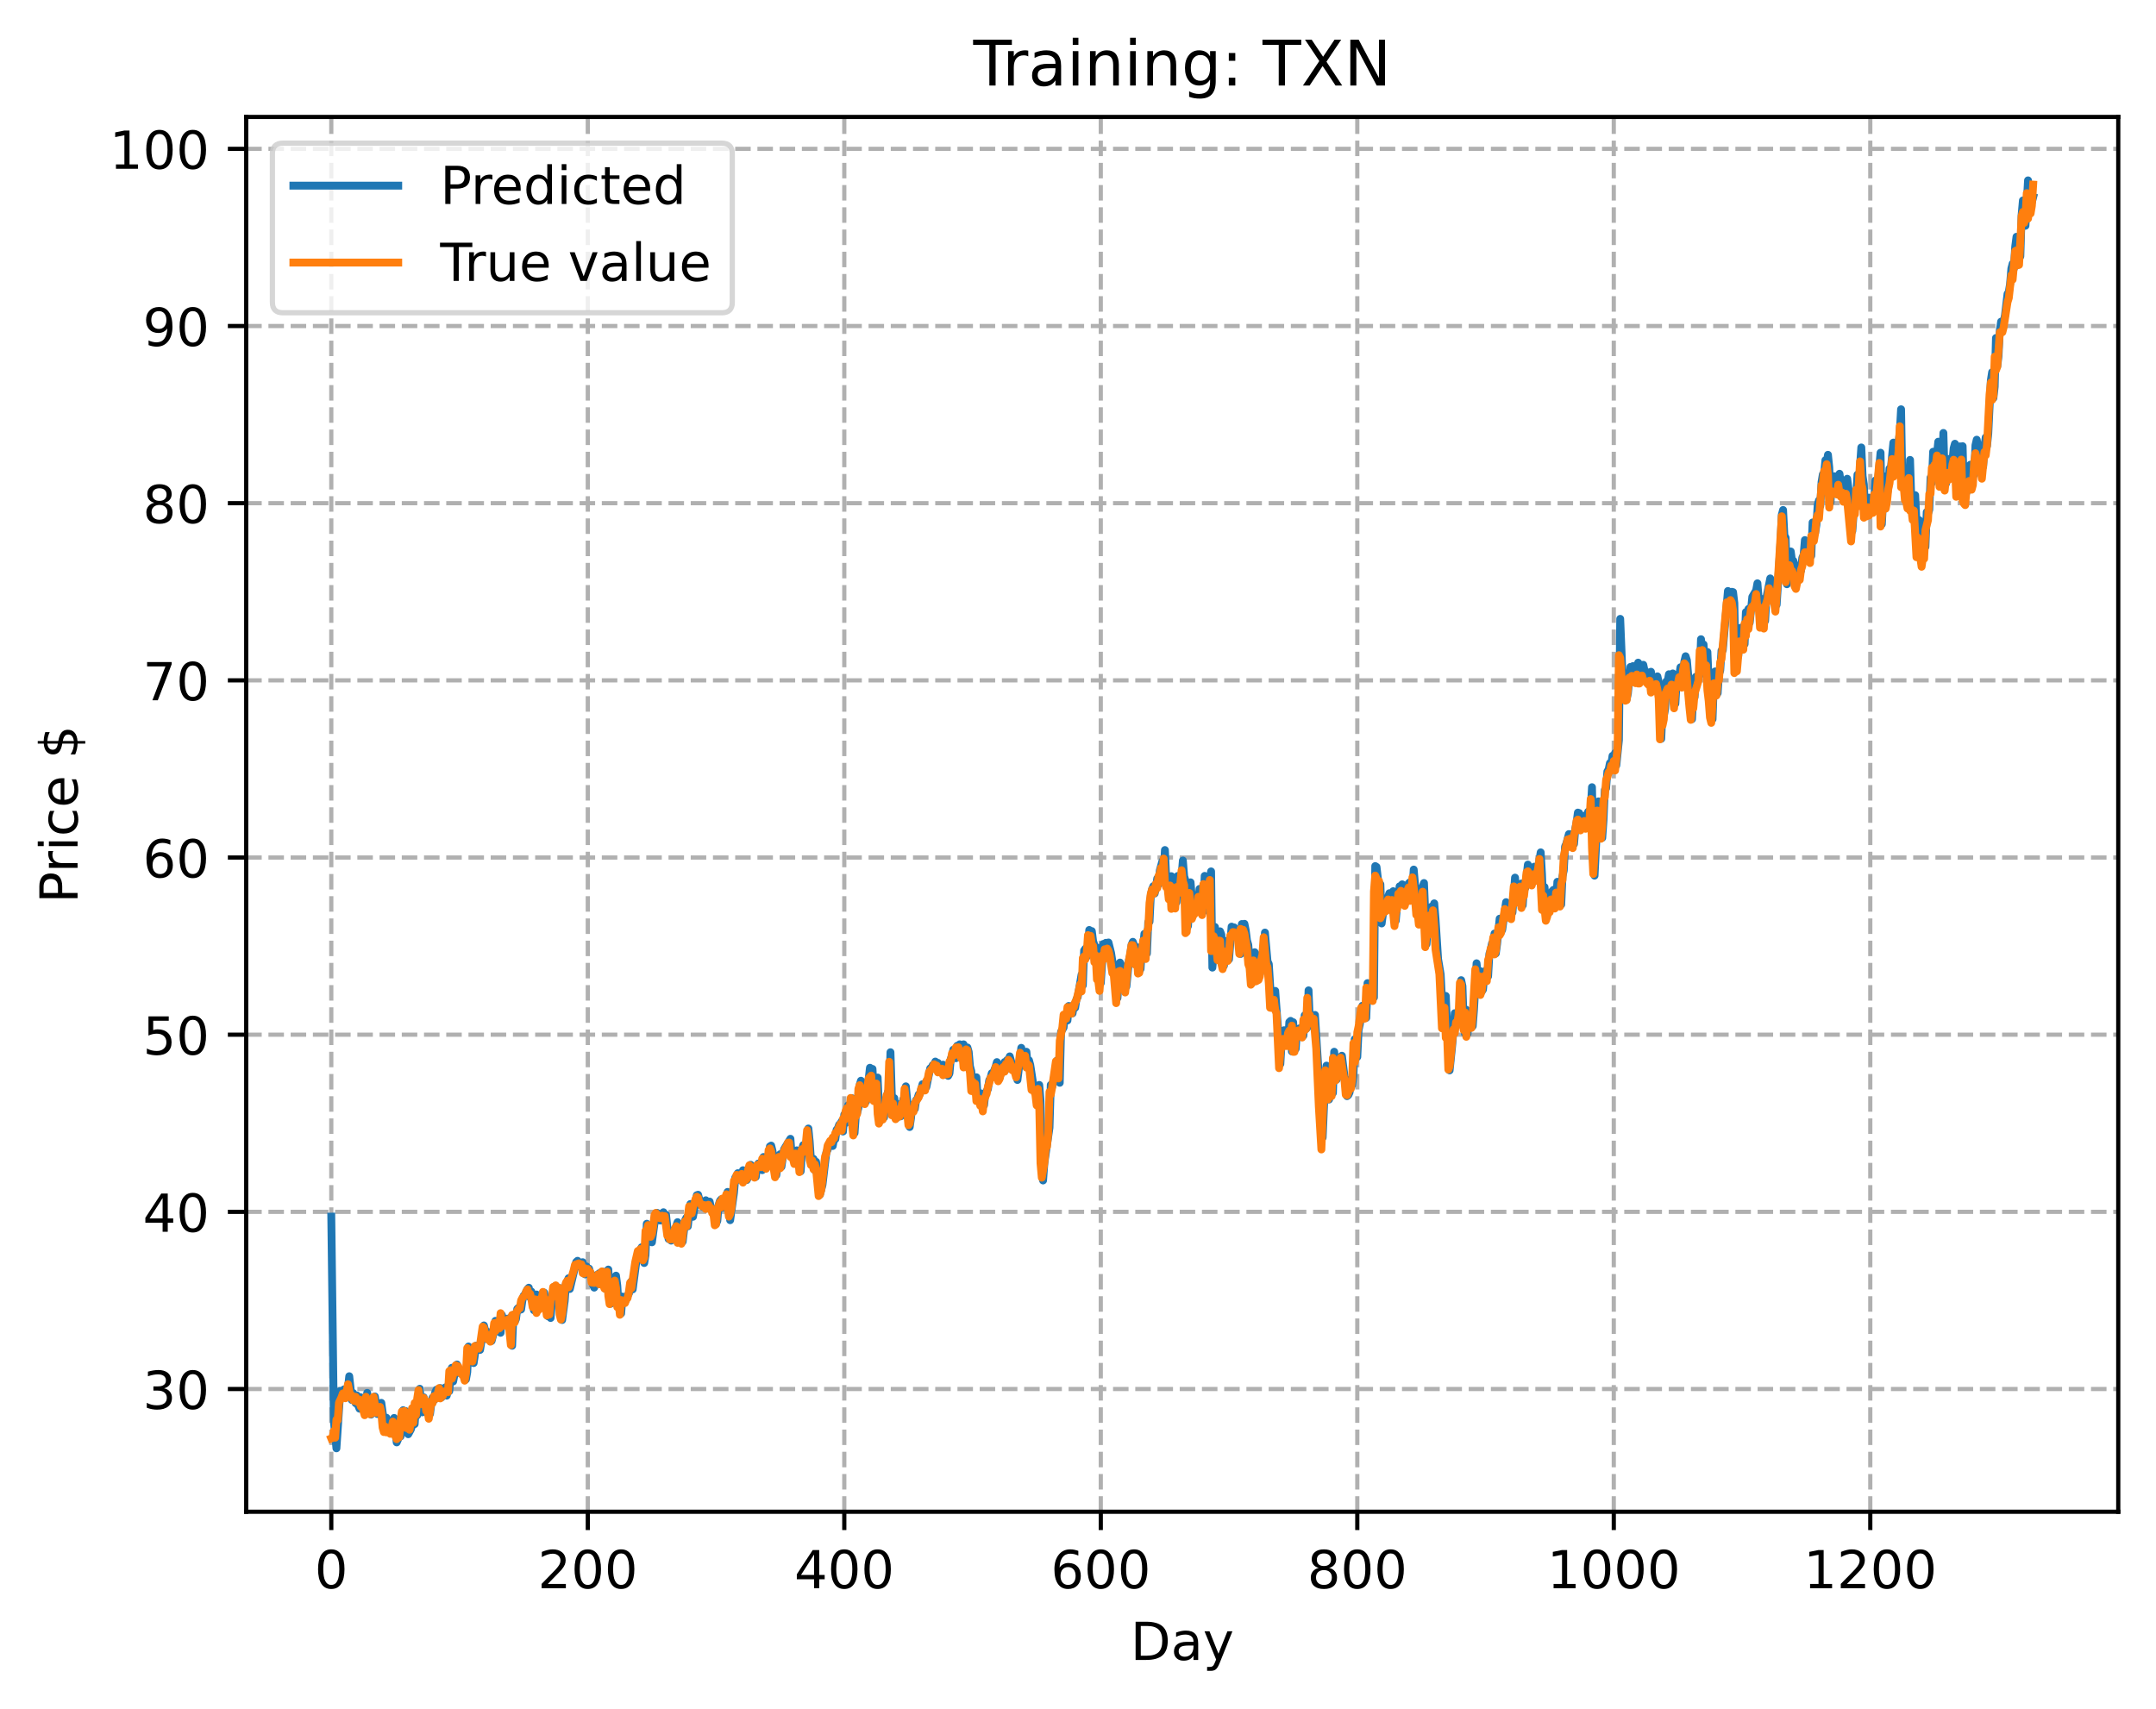 <?xml version="1.0" encoding="utf-8" standalone="no"?>
<!DOCTYPE svg PUBLIC "-//W3C//DTD SVG 1.1//EN"
  "http://www.w3.org/Graphics/SVG/1.1/DTD/svg11.dtd">
<!-- Created with matplotlib (https://matplotlib.org/) -->
<svg height="325.986pt" version="1.1" viewBox="0 0 411.286 325.986" width="411.286pt" xmlns="http://www.w3.org/2000/svg" xmlns:xlink="http://www.w3.org/1999/xlink">
 <defs>
  <style type="text/css">
*{stroke-linecap:butt;stroke-linejoin:round;}
  </style>
 </defs>
 <g id="figure_1">
  <g id="patch_1">
   <path d="M 0 325.986 
L 411.286 325.986 
L 411.286 0 
L 0 0 
z
" style="fill:#ffffff;"/>
  </g>
  <g id="axes_1">
   <g id="patch_2">
    <path d="M 46.966 288.43 
L 404.086 288.43 
L 404.086 22.318 
L 46.966 22.318 
z
" style="fill:#ffffff;"/>
   </g>
   <g id="matplotlib.axis_1">
    <g id="xtick_1">
     <g id="line2d_1">
      <path clip-path="url(#pa513a5eba5)" d="M 63.198 288.43 
L 63.198 22.318 
" style="fill:none;stroke:#b0b0b0;stroke-dasharray:2.96,1.28;stroke-dashoffset:0;stroke-width:0.8;"/>
     </g>
     <g id="line2d_2">
      <defs>
       <path d="M 0 0 
L 0 3.5 
" id="m2cbc1105d6" style="stroke:#000000;stroke-width:0.8;"/>
      </defs>
      <g>
       <use style="stroke:#000000;stroke-width:0.8;" x="63.198" xlink:href="#m2cbc1105d6" y="288.43"/>
      </g>
     </g>
     <g id="text_1">
      <!-- 0 -->
      <defs>
       <path d="M 31.781 66.406 
Q 24.172 66.406 20.328 58.906 
Q 16.5 51.422 16.5 36.375 
Q 16.5 21.391 20.328 13.891 
Q 24.172 6.391 31.781 6.391 
Q 39.453 6.391 43.281 13.891 
Q 47.125 21.391 47.125 36.375 
Q 47.125 51.422 43.281 58.906 
Q 39.453 66.406 31.781 66.406 
z
M 31.781 74.219 
Q 44.047 74.219 50.516 64.516 
Q 56.984 54.828 56.984 36.375 
Q 56.984 17.969 50.516 8.266 
Q 44.047 -1.422 31.781 -1.422 
Q 19.531 -1.422 13.062 8.266 
Q 6.594 17.969 6.594 36.375 
Q 6.594 54.828 13.062 64.516 
Q 19.531 74.219 31.781 74.219 
z
" id="DejaVuSans-48"/>
      </defs>
      <g transform="translate(60.017 303.029)scale(0.1 -0.1)">
       <use xlink:href="#DejaVuSans-48"/>
      </g>
     </g>
    </g>
    <g id="xtick_2">
     <g id="line2d_3">
      <path clip-path="url(#pa513a5eba5)" d="M 112.129 288.43 
L 112.129 22.318 
" style="fill:none;stroke:#b0b0b0;stroke-dasharray:2.96,1.28;stroke-dashoffset:0;stroke-width:0.8;"/>
     </g>
     <g id="line2d_4">
      <g>
       <use style="stroke:#000000;stroke-width:0.8;" x="112.129" xlink:href="#m2cbc1105d6" y="288.43"/>
      </g>
     </g>
     <g id="text_2">
      <!-- 200 -->
      <defs>
       <path d="M 19.188 8.297 
L 53.609 8.297 
L 53.609 0 
L 7.328 0 
L 7.328 8.297 
Q 12.938 14.109 22.625 23.891 
Q 32.328 33.688 34.812 36.531 
Q 39.547 41.844 41.422 45.531 
Q 43.312 49.219 43.312 52.781 
Q 43.312 58.594 39.234 62.25 
Q 35.156 65.922 28.609 65.922 
Q 23.969 65.922 18.812 64.312 
Q 13.672 62.703 7.812 59.422 
L 7.812 69.391 
Q 13.766 71.781 18.938 73 
Q 24.125 74.219 28.422 74.219 
Q 39.75 74.219 46.484 68.547 
Q 53.219 62.891 53.219 53.422 
Q 53.219 48.922 51.531 44.891 
Q 49.859 40.875 45.406 35.406 
Q 44.188 33.984 37.641 27.219 
Q 31.109 20.453 19.188 8.297 
z
" id="DejaVuSans-50"/>
      </defs>
      <g transform="translate(102.585 303.029)scale(0.1 -0.1)">
       <use xlink:href="#DejaVuSans-50"/>
       <use x="63.623" xlink:href="#DejaVuSans-48"/>
       <use x="127.246" xlink:href="#DejaVuSans-48"/>
      </g>
     </g>
    </g>
    <g id="xtick_3">
     <g id="line2d_5">
      <path clip-path="url(#pa513a5eba5)" d="M 161.06 288.43 
L 161.06 22.318 
" style="fill:none;stroke:#b0b0b0;stroke-dasharray:2.96,1.28;stroke-dashoffset:0;stroke-width:0.8;"/>
     </g>
     <g id="line2d_6">
      <g>
       <use style="stroke:#000000;stroke-width:0.8;" x="161.06" xlink:href="#m2cbc1105d6" y="288.43"/>
      </g>
     </g>
     <g id="text_3">
      <!-- 400 -->
      <defs>
       <path d="M 37.797 64.312 
L 12.891 25.391 
L 37.797 25.391 
z
M 35.203 72.906 
L 47.609 72.906 
L 47.609 25.391 
L 58.016 25.391 
L 58.016 17.188 
L 47.609 17.188 
L 47.609 0 
L 37.797 0 
L 37.797 17.188 
L 4.891 17.188 
L 4.891 26.703 
z
" id="DejaVuSans-52"/>
      </defs>
      <g transform="translate(151.516 303.029)scale(0.1 -0.1)">
       <use xlink:href="#DejaVuSans-52"/>
       <use x="63.623" xlink:href="#DejaVuSans-48"/>
       <use x="127.246" xlink:href="#DejaVuSans-48"/>
      </g>
     </g>
    </g>
    <g id="xtick_4">
     <g id="line2d_7">
      <path clip-path="url(#pa513a5eba5)" d="M 209.99 288.43 
L 209.99 22.318 
" style="fill:none;stroke:#b0b0b0;stroke-dasharray:2.96,1.28;stroke-dashoffset:0;stroke-width:0.8;"/>
     </g>
     <g id="line2d_8">
      <g>
       <use style="stroke:#000000;stroke-width:0.8;" x="209.99" xlink:href="#m2cbc1105d6" y="288.43"/>
      </g>
     </g>
     <g id="text_4">
      <!-- 600 -->
      <defs>
       <path d="M 33.016 40.375 
Q 26.375 40.375 22.484 35.828 
Q 18.609 31.297 18.609 23.391 
Q 18.609 15.531 22.484 10.953 
Q 26.375 6.391 33.016 6.391 
Q 39.656 6.391 43.531 10.953 
Q 47.406 15.531 47.406 23.391 
Q 47.406 31.297 43.531 35.828 
Q 39.656 40.375 33.016 40.375 
z
M 52.594 71.297 
L 52.594 62.312 
Q 48.875 64.062 45.094 64.984 
Q 41.312 65.922 37.594 65.922 
Q 27.828 65.922 22.672 59.328 
Q 17.531 52.734 16.797 39.406 
Q 19.672 43.656 24.016 45.922 
Q 28.375 48.188 33.594 48.188 
Q 44.578 48.188 50.953 41.516 
Q 57.328 34.859 57.328 23.391 
Q 57.328 12.156 50.688 5.359 
Q 44.047 -1.422 33.016 -1.422 
Q 20.359 -1.422 13.672 8.266 
Q 6.984 17.969 6.984 36.375 
Q 6.984 53.656 15.188 63.938 
Q 23.391 74.219 37.203 74.219 
Q 40.922 74.219 44.703 73.484 
Q 48.484 72.75 52.594 71.297 
z
" id="DejaVuSans-54"/>
      </defs>
      <g transform="translate(200.446 303.029)scale(0.1 -0.1)">
       <use xlink:href="#DejaVuSans-54"/>
       <use x="63.623" xlink:href="#DejaVuSans-48"/>
       <use x="127.246" xlink:href="#DejaVuSans-48"/>
      </g>
     </g>
    </g>
    <g id="xtick_5">
     <g id="line2d_9">
      <path clip-path="url(#pa513a5eba5)" d="M 258.921 288.43 
L 258.921 22.318 
" style="fill:none;stroke:#b0b0b0;stroke-dasharray:2.96,1.28;stroke-dashoffset:0;stroke-width:0.8;"/>
     </g>
     <g id="line2d_10">
      <g>
       <use style="stroke:#000000;stroke-width:0.8;" x="258.921" xlink:href="#m2cbc1105d6" y="288.43"/>
      </g>
     </g>
     <g id="text_5">
      <!-- 800 -->
      <defs>
       <path d="M 31.781 34.625 
Q 24.75 34.625 20.719 30.859 
Q 16.703 27.094 16.703 20.516 
Q 16.703 13.922 20.719 10.156 
Q 24.75 6.391 31.781 6.391 
Q 38.812 6.391 42.859 10.172 
Q 46.922 13.969 46.922 20.516 
Q 46.922 27.094 42.891 30.859 
Q 38.875 34.625 31.781 34.625 
z
M 21.922 38.812 
Q 15.578 40.375 12.031 44.719 
Q 8.5 49.078 8.5 55.328 
Q 8.5 64.062 14.719 69.141 
Q 20.953 74.219 31.781 74.219 
Q 42.672 74.219 48.875 69.141 
Q 55.078 64.062 55.078 55.328 
Q 55.078 49.078 51.531 44.719 
Q 48 40.375 41.703 38.812 
Q 48.828 37.156 52.797 32.312 
Q 56.781 27.484 56.781 20.516 
Q 56.781 9.906 50.312 4.234 
Q 43.844 -1.422 31.781 -1.422 
Q 19.734 -1.422 13.25 4.234 
Q 6.781 9.906 6.781 20.516 
Q 6.781 27.484 10.781 32.312 
Q 14.797 37.156 21.922 38.812 
z
M 18.312 54.391 
Q 18.312 48.734 21.844 45.562 
Q 25.391 42.391 31.781 42.391 
Q 38.141 42.391 41.719 45.562 
Q 45.312 48.734 45.312 54.391 
Q 45.312 60.062 41.719 63.234 
Q 38.141 66.406 31.781 66.406 
Q 25.391 66.406 21.844 63.234 
Q 18.312 60.062 18.312 54.391 
z
" id="DejaVuSans-56"/>
      </defs>
      <g transform="translate(249.377 303.029)scale(0.1 -0.1)">
       <use xlink:href="#DejaVuSans-56"/>
       <use x="63.623" xlink:href="#DejaVuSans-48"/>
       <use x="127.246" xlink:href="#DejaVuSans-48"/>
      </g>
     </g>
    </g>
    <g id="xtick_6">
     <g id="line2d_11">
      <path clip-path="url(#pa513a5eba5)" d="M 307.851 288.43 
L 307.851 22.318 
" style="fill:none;stroke:#b0b0b0;stroke-dasharray:2.96,1.28;stroke-dashoffset:0;stroke-width:0.8;"/>
     </g>
     <g id="line2d_12">
      <g>
       <use style="stroke:#000000;stroke-width:0.8;" x="307.851" xlink:href="#m2cbc1105d6" y="288.43"/>
      </g>
     </g>
     <g id="text_6">
      <!-- 1000 -->
      <defs>
       <path d="M 12.406 8.297 
L 28.516 8.297 
L 28.516 63.922 
L 10.984 60.406 
L 10.984 69.391 
L 28.422 72.906 
L 38.281 72.906 
L 38.281 8.297 
L 54.391 8.297 
L 54.391 0 
L 12.406 0 
z
" id="DejaVuSans-49"/>
      </defs>
      <g transform="translate(295.126 303.029)scale(0.1 -0.1)">
       <use xlink:href="#DejaVuSans-49"/>
       <use x="63.623" xlink:href="#DejaVuSans-48"/>
       <use x="127.246" xlink:href="#DejaVuSans-48"/>
       <use x="190.869" xlink:href="#DejaVuSans-48"/>
      </g>
     </g>
    </g>
    <g id="xtick_7">
     <g id="line2d_13">
      <path clip-path="url(#pa513a5eba5)" d="M 356.782 288.43 
L 356.782 22.318 
" style="fill:none;stroke:#b0b0b0;stroke-dasharray:2.96,1.28;stroke-dashoffset:0;stroke-width:0.8;"/>
     </g>
     <g id="line2d_14">
      <g>
       <use style="stroke:#000000;stroke-width:0.8;" x="356.782" xlink:href="#m2cbc1105d6" y="288.43"/>
      </g>
     </g>
     <g id="text_7">
      <!-- 1200 -->
      <g transform="translate(344.057 303.029)scale(0.1 -0.1)">
       <use xlink:href="#DejaVuSans-49"/>
       <use x="63.623" xlink:href="#DejaVuSans-50"/>
       <use x="127.246" xlink:href="#DejaVuSans-48"/>
       <use x="190.869" xlink:href="#DejaVuSans-48"/>
      </g>
     </g>
    </g>
    <g id="text_8">
     <!-- Day -->
     <defs>
      <path d="M 19.672 64.797 
L 19.672 8.109 
L 31.594 8.109 
Q 46.688 8.109 53.688 14.938 
Q 60.688 21.781 60.688 36.531 
Q 60.688 51.172 53.688 57.984 
Q 46.688 64.797 31.594 64.797 
z
M 9.812 72.906 
L 30.078 72.906 
Q 51.266 72.906 61.172 64.094 
Q 71.094 55.281 71.094 36.531 
Q 71.094 17.672 61.125 8.828 
Q 51.172 0 30.078 0 
L 9.812 0 
z
" id="DejaVuSans-68"/>
      <path d="M 34.281 27.484 
Q 23.391 27.484 19.188 25 
Q 14.984 22.516 14.984 16.5 
Q 14.984 11.719 18.141 8.906 
Q 21.297 6.109 26.703 6.109 
Q 34.188 6.109 38.703 11.406 
Q 43.219 16.703 43.219 25.484 
L 43.219 27.484 
z
M 52.203 31.203 
L 52.203 0 
L 43.219 0 
L 43.219 8.297 
Q 40.141 3.328 35.547 0.953 
Q 30.953 -1.422 24.312 -1.422 
Q 15.922 -1.422 10.953 3.297 
Q 6 8.016 6 15.922 
Q 6 25.141 12.172 29.828 
Q 18.359 34.516 30.609 34.516 
L 43.219 34.516 
L 43.219 35.406 
Q 43.219 41.609 39.141 45 
Q 35.062 48.391 27.688 48.391 
Q 23 48.391 18.547 47.266 
Q 14.109 46.141 10.016 43.891 
L 10.016 52.203 
Q 14.938 54.109 19.578 55.047 
Q 24.219 56 28.609 56 
Q 40.484 56 46.344 49.844 
Q 52.203 43.703 52.203 31.203 
z
" id="DejaVuSans-97"/>
      <path d="M 32.172 -5.078 
Q 28.375 -14.844 24.75 -17.812 
Q 21.141 -20.797 15.094 -20.797 
L 7.906 -20.797 
L 7.906 -13.281 
L 13.188 -13.281 
Q 16.891 -13.281 18.938 -11.516 
Q 21 -9.766 23.484 -3.219 
L 25.094 0.875 
L 2.984 54.688 
L 12.5 54.688 
L 29.594 11.922 
L 46.688 54.688 
L 56.203 54.688 
z
" id="DejaVuSans-121"/>
     </defs>
     <g transform="translate(215.652 316.707)scale(0.1 -0.1)">
      <use xlink:href="#DejaVuSans-68"/>
      <use x="77.002" xlink:href="#DejaVuSans-97"/>
      <use x="138.281" xlink:href="#DejaVuSans-121"/>
     </g>
    </g>
   </g>
   <g id="matplotlib.axis_2">
    <g id="ytick_1">
     <g id="line2d_15">
      <path clip-path="url(#pa513a5eba5)" d="M 46.966 265.015 
L 404.086 265.015 
" style="fill:none;stroke:#b0b0b0;stroke-dasharray:2.96,1.28;stroke-dashoffset:0;stroke-width:0.8;"/>
     </g>
     <g id="line2d_16">
      <defs>
       <path d="M 0 0 
L -3.5 0 
" id="m09a9024826" style="stroke:#000000;stroke-width:0.8;"/>
      </defs>
      <g>
       <use style="stroke:#000000;stroke-width:0.8;" x="46.966" xlink:href="#m09a9024826" y="265.015"/>
      </g>
     </g>
     <g id="text_9">
      <!-- 30 -->
      <defs>
       <path d="M 40.578 39.312 
Q 47.656 37.797 51.625 33 
Q 55.609 28.219 55.609 21.188 
Q 55.609 10.406 48.188 4.484 
Q 40.766 -1.422 27.094 -1.422 
Q 22.516 -1.422 17.656 -0.516 
Q 12.797 0.391 7.625 2.203 
L 7.625 11.719 
Q 11.719 9.328 16.594 8.109 
Q 21.484 6.891 26.812 6.891 
Q 36.078 6.891 40.938 10.547 
Q 45.797 14.203 45.797 21.188 
Q 45.797 27.641 41.281 31.266 
Q 36.766 34.906 28.719 34.906 
L 20.219 34.906 
L 20.219 43.016 
L 29.109 43.016 
Q 36.375 43.016 40.234 45.922 
Q 44.094 48.828 44.094 54.297 
Q 44.094 59.906 40.109 62.906 
Q 36.141 65.922 28.719 65.922 
Q 24.656 65.922 20.016 65.031 
Q 15.375 64.156 9.812 62.312 
L 9.812 71.094 
Q 15.438 72.656 20.344 73.438 
Q 25.25 74.219 29.594 74.219 
Q 40.828 74.219 47.359 69.109 
Q 53.906 64.016 53.906 55.328 
Q 53.906 49.266 50.438 45.094 
Q 46.969 40.922 40.578 39.312 
z
" id="DejaVuSans-51"/>
      </defs>
      <g transform="translate(27.241 268.814)scale(0.1 -0.1)">
       <use xlink:href="#DejaVuSans-51"/>
       <use x="63.623" xlink:href="#DejaVuSans-48"/>
      </g>
     </g>
    </g>
    <g id="ytick_2">
     <g id="line2d_17">
      <path clip-path="url(#pa513a5eba5)" d="M 46.966 231.212 
L 404.086 231.212 
" style="fill:none;stroke:#b0b0b0;stroke-dasharray:2.96,1.28;stroke-dashoffset:0;stroke-width:0.8;"/>
     </g>
     <g id="line2d_18">
      <g>
       <use style="stroke:#000000;stroke-width:0.8;" x="46.966" xlink:href="#m09a9024826" y="231.212"/>
      </g>
     </g>
     <g id="text_10">
      <!-- 40 -->
      <g transform="translate(27.241 235.011)scale(0.1 -0.1)">
       <use xlink:href="#DejaVuSans-52"/>
       <use x="63.623" xlink:href="#DejaVuSans-48"/>
      </g>
     </g>
    </g>
    <g id="ytick_3">
     <g id="line2d_19">
      <path clip-path="url(#pa513a5eba5)" d="M 46.966 197.41 
L 404.086 197.41 
" style="fill:none;stroke:#b0b0b0;stroke-dasharray:2.96,1.28;stroke-dashoffset:0;stroke-width:0.8;"/>
     </g>
     <g id="line2d_20">
      <g>
       <use style="stroke:#000000;stroke-width:0.8;" x="46.966" xlink:href="#m09a9024826" y="197.41"/>
      </g>
     </g>
     <g id="text_11">
      <!-- 50 -->
      <defs>
       <path d="M 10.797 72.906 
L 49.516 72.906 
L 49.516 64.594 
L 19.828 64.594 
L 19.828 46.734 
Q 21.969 47.469 24.109 47.828 
Q 26.266 48.188 28.422 48.188 
Q 40.625 48.188 47.75 41.5 
Q 54.891 34.812 54.891 23.391 
Q 54.891 11.625 47.562 5.094 
Q 40.234 -1.422 26.906 -1.422 
Q 22.312 -1.422 17.547 -0.641 
Q 12.797 0.141 7.719 1.703 
L 7.719 11.625 
Q 12.109 9.234 16.797 8.062 
Q 21.484 6.891 26.703 6.891 
Q 35.156 6.891 40.078 11.328 
Q 45.016 15.766 45.016 23.391 
Q 45.016 31 40.078 35.438 
Q 35.156 39.891 26.703 39.891 
Q 22.75 39.891 18.812 39.016 
Q 14.891 38.141 10.797 36.281 
z
" id="DejaVuSans-53"/>
      </defs>
      <g transform="translate(27.241 201.209)scale(0.1 -0.1)">
       <use xlink:href="#DejaVuSans-53"/>
       <use x="63.623" xlink:href="#DejaVuSans-48"/>
      </g>
     </g>
    </g>
    <g id="ytick_4">
     <g id="line2d_21">
      <path clip-path="url(#pa513a5eba5)" d="M 46.966 163.608 
L 404.086 163.608 
" style="fill:none;stroke:#b0b0b0;stroke-dasharray:2.96,1.28;stroke-dashoffset:0;stroke-width:0.8;"/>
     </g>
     <g id="line2d_22">
      <g>
       <use style="stroke:#000000;stroke-width:0.8;" x="46.966" xlink:href="#m09a9024826" y="163.608"/>
      </g>
     </g>
     <g id="text_12">
      <!-- 60 -->
      <g transform="translate(27.241 167.407)scale(0.1 -0.1)">
       <use xlink:href="#DejaVuSans-54"/>
       <use x="63.623" xlink:href="#DejaVuSans-48"/>
      </g>
     </g>
    </g>
    <g id="ytick_5">
     <g id="line2d_23">
      <path clip-path="url(#pa513a5eba5)" d="M 46.966 129.805 
L 404.086 129.805 
" style="fill:none;stroke:#b0b0b0;stroke-dasharray:2.96,1.28;stroke-dashoffset:0;stroke-width:0.8;"/>
     </g>
     <g id="line2d_24">
      <g>
       <use style="stroke:#000000;stroke-width:0.8;" x="46.966" xlink:href="#m09a9024826" y="129.805"/>
      </g>
     </g>
     <g id="text_13">
      <!-- 70 -->
      <defs>
       <path d="M 8.203 72.906 
L 55.078 72.906 
L 55.078 68.703 
L 28.609 0 
L 18.312 0 
L 43.219 64.594 
L 8.203 64.594 
z
" id="DejaVuSans-55"/>
      </defs>
      <g transform="translate(27.241 133.605)scale(0.1 -0.1)">
       <use xlink:href="#DejaVuSans-55"/>
       <use x="63.623" xlink:href="#DejaVuSans-48"/>
      </g>
     </g>
    </g>
    <g id="ytick_6">
     <g id="line2d_25">
      <path clip-path="url(#pa513a5eba5)" d="M 46.966 96.003 
L 404.086 96.003 
" style="fill:none;stroke:#b0b0b0;stroke-dasharray:2.96,1.28;stroke-dashoffset:0;stroke-width:0.8;"/>
     </g>
     <g id="line2d_26">
      <g>
       <use style="stroke:#000000;stroke-width:0.8;" x="46.966" xlink:href="#m09a9024826" y="96.003"/>
      </g>
     </g>
     <g id="text_14">
      <!-- 80 -->
      <g transform="translate(27.241 99.802)scale(0.1 -0.1)">
       <use xlink:href="#DejaVuSans-56"/>
       <use x="63.623" xlink:href="#DejaVuSans-48"/>
      </g>
     </g>
    </g>
    <g id="ytick_7">
     <g id="line2d_27">
      <path clip-path="url(#pa513a5eba5)" d="M 46.966 62.201 
L 404.086 62.201 
" style="fill:none;stroke:#b0b0b0;stroke-dasharray:2.96,1.28;stroke-dashoffset:0;stroke-width:0.8;"/>
     </g>
     <g id="line2d_28">
      <g>
       <use style="stroke:#000000;stroke-width:0.8;" x="46.966" xlink:href="#m09a9024826" y="62.201"/>
      </g>
     </g>
     <g id="text_15">
      <!-- 90 -->
      <defs>
       <path d="M 10.984 1.516 
L 10.984 10.5 
Q 14.703 8.734 18.5 7.812 
Q 22.312 6.891 25.984 6.891 
Q 35.75 6.891 40.891 13.453 
Q 46.047 20.016 46.781 33.406 
Q 43.953 29.203 39.594 26.953 
Q 35.25 24.703 29.984 24.703 
Q 19.047 24.703 12.672 31.312 
Q 6.297 37.938 6.297 49.422 
Q 6.297 60.641 12.938 67.422 
Q 19.578 74.219 30.609 74.219 
Q 43.266 74.219 49.922 64.516 
Q 56.594 54.828 56.594 36.375 
Q 56.594 19.141 48.406 8.859 
Q 40.234 -1.422 26.422 -1.422 
Q 22.703 -1.422 18.891 -0.688 
Q 15.094 0.047 10.984 1.516 
z
M 30.609 32.422 
Q 37.25 32.422 41.125 36.953 
Q 45.016 41.5 45.016 49.422 
Q 45.016 57.281 41.125 61.844 
Q 37.25 66.406 30.609 66.406 
Q 23.969 66.406 20.094 61.844 
Q 16.219 57.281 16.219 49.422 
Q 16.219 41.5 20.094 36.953 
Q 23.969 32.422 30.609 32.422 
z
" id="DejaVuSans-57"/>
      </defs>
      <g transform="translate(27.241 66)scale(0.1 -0.1)">
       <use xlink:href="#DejaVuSans-57"/>
       <use x="63.623" xlink:href="#DejaVuSans-48"/>
      </g>
     </g>
    </g>
    <g id="ytick_8">
     <g id="line2d_29">
      <path clip-path="url(#pa513a5eba5)" d="M 46.966 28.399 
L 404.086 28.399 
" style="fill:none;stroke:#b0b0b0;stroke-dasharray:2.96,1.28;stroke-dashoffset:0;stroke-width:0.8;"/>
     </g>
     <g id="line2d_30">
      <g>
       <use style="stroke:#000000;stroke-width:0.8;" x="46.966" xlink:href="#m09a9024826" y="28.399"/>
      </g>
     </g>
     <g id="text_16">
      <!-- 100 -->
      <g transform="translate(20.878 32.198)scale(0.1 -0.1)">
       <use xlink:href="#DejaVuSans-49"/>
       <use x="63.623" xlink:href="#DejaVuSans-48"/>
       <use x="127.246" xlink:href="#DejaVuSans-48"/>
      </g>
     </g>
    </g>
    <g id="text_17">
     <!-- Price $ -->
     <defs>
      <path d="M 19.672 64.797 
L 19.672 37.406 
L 32.078 37.406 
Q 38.969 37.406 42.719 40.969 
Q 46.484 44.531 46.484 51.125 
Q 46.484 57.672 42.719 61.234 
Q 38.969 64.797 32.078 64.797 
z
M 9.812 72.906 
L 32.078 72.906 
Q 44.344 72.906 50.609 67.359 
Q 56.891 61.812 56.891 51.125 
Q 56.891 40.328 50.609 34.812 
Q 44.344 29.297 32.078 29.297 
L 19.672 29.297 
L 19.672 0 
L 9.812 0 
z
" id="DejaVuSans-80"/>
      <path d="M 41.109 46.297 
Q 39.594 47.172 37.812 47.578 
Q 36.031 48 33.891 48 
Q 26.266 48 22.188 43.047 
Q 18.109 38.094 18.109 28.812 
L 18.109 0 
L 9.078 0 
L 9.078 54.688 
L 18.109 54.688 
L 18.109 46.188 
Q 20.953 51.172 25.484 53.578 
Q 30.031 56 36.531 56 
Q 37.453 56 38.578 55.875 
Q 39.703 55.766 41.062 55.516 
z
" id="DejaVuSans-114"/>
      <path d="M 9.422 54.688 
L 18.406 54.688 
L 18.406 0 
L 9.422 0 
z
M 9.422 75.984 
L 18.406 75.984 
L 18.406 64.594 
L 9.422 64.594 
z
" id="DejaVuSans-105"/>
      <path d="M 48.781 52.594 
L 48.781 44.188 
Q 44.969 46.297 41.141 47.344 
Q 37.312 48.391 33.406 48.391 
Q 24.656 48.391 19.812 42.844 
Q 14.984 37.312 14.984 27.297 
Q 14.984 17.281 19.812 11.734 
Q 24.656 6.203 33.406 6.203 
Q 37.312 6.203 41.141 7.25 
Q 44.969 8.297 48.781 10.406 
L 48.781 2.094 
Q 45.016 0.344 40.984 -0.531 
Q 36.969 -1.422 32.422 -1.422 
Q 20.062 -1.422 12.781 6.344 
Q 5.516 14.109 5.516 27.297 
Q 5.516 40.672 12.859 48.328 
Q 20.219 56 33.016 56 
Q 37.156 56 41.109 55.141 
Q 45.062 54.297 48.781 52.594 
z
" id="DejaVuSans-99"/>
      <path d="M 56.203 29.594 
L 56.203 25.203 
L 14.891 25.203 
Q 15.484 15.922 20.484 11.062 
Q 25.484 6.203 34.422 6.203 
Q 39.594 6.203 44.453 7.469 
Q 49.312 8.734 54.109 11.281 
L 54.109 2.781 
Q 49.266 0.734 44.188 -0.344 
Q 39.109 -1.422 33.891 -1.422 
Q 20.797 -1.422 13.156 6.188 
Q 5.516 13.812 5.516 26.812 
Q 5.516 40.234 12.766 48.109 
Q 20.016 56 32.328 56 
Q 43.359 56 49.781 48.891 
Q 56.203 41.797 56.203 29.594 
z
M 47.219 32.234 
Q 47.125 39.594 43.094 43.984 
Q 39.062 48.391 32.422 48.391 
Q 24.906 48.391 20.391 44.141 
Q 15.875 39.891 15.188 32.172 
z
" id="DejaVuSans-101"/>
      <path id="DejaVuSans-32"/>
      <path d="M 33.797 -14.703 
L 28.906 -14.703 
L 28.859 0 
Q 23.734 0.094 18.609 1.188 
Q 13.484 2.297 8.297 4.5 
L 8.297 13.281 
Q 13.281 10.156 18.375 8.562 
Q 23.484 6.984 28.906 6.938 
L 28.906 29.203 
Q 18.109 30.953 13.203 35.156 
Q 8.297 39.359 8.297 46.688 
Q 8.297 54.641 13.625 59.219 
Q 18.953 63.812 28.906 64.5 
L 28.906 75.984 
L 33.797 75.984 
L 33.797 64.656 
Q 38.328 64.453 42.578 63.688 
Q 46.828 62.938 50.875 61.625 
L 50.875 53.078 
Q 46.828 55.125 42.547 56.25 
Q 38.281 57.375 33.797 57.562 
L 33.797 36.719 
Q 44.875 35.016 50.094 30.609 
Q 55.328 26.219 55.328 18.609 
Q 55.328 10.359 49.781 5.594 
Q 44.234 0.828 33.797 0.094 
z
M 28.906 37.594 
L 28.906 57.625 
Q 23.25 56.984 20.266 54.391 
Q 17.281 51.812 17.281 47.516 
Q 17.281 43.312 20.031 40.969 
Q 22.797 38.625 28.906 37.594 
z
M 33.797 28.219 
L 33.797 7.078 
Q 39.984 7.906 43.141 10.594 
Q 46.297 13.281 46.297 17.672 
Q 46.297 21.969 43.281 24.5 
Q 40.281 27.047 33.797 28.219 
z
" id="DejaVuSans-36"/>
     </defs>
     <g transform="translate(14.798 172.342)rotate(-90)scale(0.1 -0.1)">
      <use xlink:href="#DejaVuSans-80"/>
      <use x="58.553" xlink:href="#DejaVuSans-114"/>
      <use x="99.666" xlink:href="#DejaVuSans-105"/>
      <use x="127.449" xlink:href="#DejaVuSans-99"/>
      <use x="182.43" xlink:href="#DejaVuSans-101"/>
      <use x="243.953" xlink:href="#DejaVuSans-32"/>
      <use x="275.74" xlink:href="#DejaVuSans-36"/>
     </g>
    </g>
   </g>
   <g id="line2d_31">
    <path clip-path="url(#pa513a5eba5)" d="M 63.198 232.13 
L 63.688 271.081 
L 64.177 276.334 
L 64.911 265.391 
L 65.156 265.61 
L 65.645 265.073 
L 65.89 266.501 
L 66.134 266.37 
L 66.379 264.846 
L 66.623 262.578 
L 67.113 267.107 
L 67.357 265.777 
L 67.847 267.725 
L 68.091 266.248 
L 68.336 268.164 
L 68.581 268.769 
L 68.825 266.592 
L 69.07 267.966 
L 69.315 267.15 
L 69.559 268.92 
L 69.804 269.161 
L 70.049 265.752 
L 70.538 269.418 
L 70.783 269.899 
L 71.272 268.013 
L 71.517 266.444 
L 72.006 269.786 
L 72.74 267.655 
L 73.229 271.184 
L 73.474 271.64 
L 73.718 270.494 
L 73.963 272.812 
L 74.452 272.388 
L 74.697 273.13 
L 74.942 271.14 
L 75.186 270.534 
L 75.676 275.203 
L 75.92 274.645 
L 76.165 273.669 
L 76.41 274.071 
L 76.899 269.056 
L 77.144 270.591 
L 77.388 269.225 
L 77.878 273.642 
L 78.367 272.74 
L 78.611 271.992 
L 78.856 269.887 
L 79.101 271.712 
L 79.345 268.228 
L 79.59 270.028 
L 80.079 264.968 
L 80.324 267.99 
L 80.569 269.463 
L 80.813 266.584 
L 81.058 268.022 
L 81.303 268.074 
L 81.547 269.009 
L 81.792 268.509 
L 82.037 269.757 
L 82.281 267.712 
L 82.526 266.659 
L 82.771 267.196 
L 83.015 265.658 
L 83.26 265.148 
L 83.505 266.101 
L 83.749 265.606 
L 83.994 264.831 
L 84.239 266.616 
L 84.483 265.543 
L 84.728 265.287 
L 84.972 264.699 
L 85.217 266.278 
L 85.462 265.252 
L 85.706 265.435 
L 85.951 262.21 
L 86.196 260.968 
L 86.44 263.585 
L 86.685 262.369 
L 86.93 262.089 
L 87.174 260.337 
L 87.419 261.017 
L 87.664 261.194 
L 87.908 262.072 
L 88.153 261.599 
L 88.398 261.832 
L 88.887 263.179 
L 89.132 261.791 
L 89.376 256.911 
L 89.621 258.426 
L 89.866 258.94 
L 90.11 258.414 
L 90.355 260.062 
L 90.844 256.743 
L 91.089 257.265 
L 91.578 257.551 
L 92.312 252.886 
L 92.557 253.823 
L 92.801 255.472 
L 93.046 254.12 
L 93.291 255.38 
L 93.535 254.224 
L 93.78 255.844 
L 94.269 253.982 
L 94.514 252.009 
L 94.759 253.875 
L 95.003 252.311 
L 95.493 254.29 
L 95.737 250.883 
L 95.982 252.425 
L 96.227 252.834 
L 96.471 251.596 
L 96.716 251.633 
L 96.96 252.752 
L 97.205 251.484 
L 97.694 256.763 
L 97.939 250.859 
L 98.184 252.192 
L 98.428 251.675 
L 98.673 249.735 
L 98.918 249.498 
L 99.162 249.906 
L 99.407 249.837 
L 99.652 248.122 
L 99.896 247.218 
L 100.141 246.958 
L 100.63 245.95 
L 100.875 245.687 
L 101.12 247.526 
L 101.364 246.417 
L 101.854 249.988 
L 102.098 248.793 
L 102.343 246.985 
L 102.587 249.808 
L 103.077 249.162 
L 103.321 247.634 
L 103.566 248.409 
L 103.811 246.624 
L 104.545 251.143 
L 104.789 249.808 
L 105.034 251.463 
L 105.279 248.189 
L 105.523 247.474 
L 105.768 245.457 
L 106.013 246.264 
L 106.257 245.768 
L 106.502 247.569 
L 106.747 245.748 
L 106.991 250.664 
L 107.236 251.85 
L 107.725 248.203 
L 107.97 244.904 
L 108.215 244.501 
L 108.459 243.879 
L 108.704 245.923 
L 109.927 240.773 
L 110.172 240.552 
L 110.416 240.926 
L 110.661 240.846 
L 110.906 241.848 
L 111.15 240.822 
L 111.395 242.705 
L 111.64 243.147 
L 111.884 241.626 
L 112.129 242.772 
L 112.374 242.039 
L 112.618 242.933 
L 112.863 243.165 
L 113.108 245.137 
L 113.352 245.671 
L 113.597 244.879 
L 113.842 243.252 
L 114.086 244.177 
L 114.331 242.921 
L 114.575 245.027 
L 114.82 244.643 
L 115.065 242.641 
L 115.554 245.936 
L 116.043 242.223 
L 116.288 246.836 
L 116.533 248.738 
L 116.777 246.175 
L 117.022 245.692 
L 117.511 243.387 
L 117.756 245.312 
L 118.001 249.156 
L 118.245 248.148 
L 118.49 250.603 
L 118.735 247.379 
L 118.979 247.667 
L 119.224 248.33 
L 119.469 247.926 
L 119.713 247.147 
L 119.958 246.845 
L 120.203 245.973 
L 120.447 244.468 
L 120.692 246.003 
L 121.426 240.406 
L 121.915 238.857 
L 122.404 237.967 
L 122.894 240.974 
L 123.138 239.483 
L 123.383 233.483 
L 123.628 233.996 
L 123.872 233.837 
L 124.362 237.026 
L 125.096 231.621 
L 125.34 231.4 
L 125.585 232.434 
L 125.83 232.85 
L 126.074 232.865 
L 126.319 231.638 
L 126.563 231.286 
L 126.808 232.529 
L 127.053 231.761 
L 127.542 236.39 
L 127.787 235.653 
L 128.031 236.705 
L 128.276 234.788 
L 128.521 236.477 
L 129.01 233.899 
L 129.255 233.181 
L 129.499 236.799 
L 129.989 235.099 
L 130.233 236.893 
L 130.723 232.738 
L 130.967 232.296 
L 131.212 233.976 
L 131.701 229.717 
L 132.191 232.158 
L 132.68 229.365 
L 132.924 228.037 
L 133.169 227.953 
L 133.658 229.727 
L 134.148 230.318 
L 134.392 229.359 
L 134.637 229.004 
L 134.882 230.598 
L 135.126 230.157 
L 135.371 229.251 
L 135.616 230.429 
L 136.35 231.981 
L 136.594 233.449 
L 136.839 232.95 
L 137.084 229.946 
L 137.328 229.122 
L 137.573 228.834 
L 137.818 230.427 
L 138.062 228.833 
L 138.307 229.38 
L 138.796 227.412 
L 139.285 232.805 
L 140.019 227.543 
L 140.264 224.68 
L 140.509 225.241 
L 140.753 223.834 
L 140.998 224.265 
L 141.243 224.455 
L 141.487 225.146 
L 141.732 223.271 
L 141.977 225.084 
L 142.221 223.945 
L 142.466 225.142 
L 142.711 224.612 
L 142.955 222.974 
L 143.2 222.233 
L 144.178 224.532 
L 144.423 222.426 
L 144.668 221.995 
L 144.912 222.586 
L 145.157 221.767 
L 145.402 223.259 
L 145.646 220.751 
L 145.891 221.616 
L 146.136 221.189 
L 146.38 222.493 
L 146.625 221.615 
L 146.87 218.729 
L 147.114 218.573 
L 147.359 219.584 
L 148.093 224.205 
L 148.338 222.496 
L 148.582 221.682 
L 148.827 220.215 
L 149.072 222.615 
L 149.561 219.282 
L 150.784 217.275 
L 151.029 220.744 
L 151.273 219.72 
L 151.518 221.337 
L 151.763 222.034 
L 152.007 219.479 
L 152.252 220.705 
L 152.497 220.144 
L 152.741 223.478 
L 152.986 219.291 
L 153.231 218.48 
L 153.475 219.57 
L 153.72 219.144 
L 153.965 217.849 
L 154.209 215.315 
L 154.454 217.765 
L 154.699 221.358 
L 154.943 222.12 
L 155.188 221.109 
L 155.433 223.275 
L 155.677 221.657 
L 156.411 227.944 
L 156.9 226.065 
L 157.634 219.878 
L 157.879 219.389 
L 158.124 218.275 
L 158.368 218.043 
L 158.613 217.629 
L 158.858 218.647 
L 159.102 217.263 
L 159.347 217.346 
L 159.592 215.554 
L 159.836 215.272 
L 160.081 214.581 
L 160.326 214.358 
L 160.57 213.929 
L 160.815 215.882 
L 161.06 212.657 
L 161.304 214.294 
L 161.549 211.984 
L 161.794 210.887 
L 162.038 211.069 
L 162.283 212.304 
L 162.527 209.527 
L 163.017 216.173 
L 163.261 212.745 
L 163.506 212.301 
L 163.751 211.39 
L 163.995 206.988 
L 164.24 206.194 
L 164.485 209.288 
L 164.729 208.497 
L 165.219 210.162 
L 165.953 203.723 
L 166.197 203.996 
L 166.442 203.946 
L 166.687 208.624 
L 166.931 209.527 
L 167.421 205.59 
L 167.665 211.277 
L 167.91 213.864 
L 168.399 210.275 
L 168.644 213.208 
L 168.888 210.6 
L 169.378 208.356 
L 169.622 208.871 
L 169.867 200.76 
L 170.112 208.628 
L 170.356 212.17 
L 170.601 209.519 
L 170.846 212.021 
L 171.09 213.273 
L 171.335 210.682 
L 171.58 211.536 
L 171.824 212.992 
L 172.069 211.89 
L 172.314 209.728 
L 172.558 211.572 
L 172.803 207.265 
L 173.537 215.028 
L 173.782 213.335 
L 174.026 210.837 
L 174.271 210.774 
L 174.515 211.572 
L 174.76 209.89 
L 175.005 209.647 
L 175.249 208.829 
L 175.494 208.713 
L 175.983 206.861 
L 176.473 206.812 
L 176.717 207.386 
L 177.451 203.833 
L 177.696 203.69 
L 177.941 203.206 
L 178.185 203.356 
L 178.43 202.537 
L 178.675 203.913 
L 178.919 202.788 
L 179.164 203.864 
L 179.409 203.569 
L 179.653 203.709 
L 179.898 203.133 
L 180.142 204.642 
L 180.387 203.992 
L 180.632 205.029 
L 180.876 205.266 
L 181.121 204.814 
L 181.366 202.041 
L 181.61 201.412 
L 181.855 200.279 
L 182.344 201.907 
L 182.589 199.53 
L 182.834 201.117 
L 183.078 199.247 
L 183.323 200.897 
L 183.568 201.741 
L 183.812 199.253 
L 184.057 203.022 
L 184.302 200.605 
L 184.546 199.85 
L 184.791 200.691 
L 185.036 203.452 
L 185.28 204.363 
L 185.525 207.641 
L 185.77 205.497 
L 186.014 207.403 
L 186.259 205.532 
L 186.503 209.444 
L 186.748 209.571 
L 186.993 208.568 
L 187.237 210.071 
L 187.482 209.405 
L 187.727 210.855 
L 187.971 208.516 
L 188.461 207.793 
L 188.705 206.108 
L 188.95 205.68 
L 189.195 204.758 
L 189.439 204.829 
L 189.929 203.515 
L 190.173 202.642 
L 190.418 203.557 
L 190.663 205.695 
L 191.641 202.628 
L 191.886 204.066 
L 192.13 202.24 
L 192.375 203.193 
L 192.62 201.551 
L 193.354 204.175 
L 193.598 203.181 
L 194.088 206.057 
L 194.577 202.113 
L 194.822 199.923 
L 195.311 202.296 
L 195.8 200.668 
L 196.045 203.185 
L 196.29 202.286 
L 196.534 203.198 
L 197.268 207.905 
L 197.513 207.792 
L 197.758 208.456 
L 198.002 211.012 
L 198.247 206.999 
L 198.491 210.112 
L 198.736 223.44 
L 198.981 225.226 
L 199.225 221.891 
L 200.204 215.154 
L 200.449 206.981 
L 200.693 207.408 
L 201.427 204.086 
L 201.672 202.311 
L 201.917 203.371 
L 202.161 206.589 
L 202.406 196.872 
L 202.895 196.043 
L 203.14 193.688 
L 203.385 194.579 
L 203.629 194.705 
L 203.874 191.935 
L 204.118 192.557 
L 204.608 193.336 
L 204.852 191.691 
L 205.097 192.278 
L 205.342 190.65 
L 205.586 190.24 
L 206.32 185.949 
L 206.565 188.002 
L 206.81 181.35 
L 207.054 180.998 
L 207.299 182.538 
L 207.544 181.04 
L 207.788 177.433 
L 208.033 178.779 
L 208.278 177.648 
L 208.522 179.573 
L 208.767 180.303 
L 209.012 182.907 
L 209.256 180.786 
L 209.501 185.839 
L 209.746 185.935 
L 209.99 187.566 
L 210.479 180.098 
L 210.724 181.95 
L 210.969 179.879 
L 211.213 180.391 
L 211.458 179.822 
L 211.947 181.802 
L 212.437 184.907 
L 212.681 184.596 
L 213.171 190.423 
L 213.66 183.648 
L 213.905 184.164 
L 214.149 186.546 
L 214.639 187.234 
L 214.883 188.203 
L 215.373 183.164 
L 215.617 182.178 
L 215.862 180.249 
L 216.106 179.695 
L 216.596 181.099 
L 216.84 183.429 
L 217.085 180.754 
L 217.33 185.221 
L 217.574 184.881 
L 217.819 181.269 
L 218.064 180.611 
L 218.308 178.172 
L 218.553 181.429 
L 218.798 181.912 
L 219.042 175.947 
L 219.287 175.851 
L 219.532 170.821 
L 219.776 169.658 
L 220.021 169.073 
L 220.266 170.475 
L 220.51 169.378 
L 220.755 167.609 
L 221 168.734 
L 221.244 166.084 
L 221.734 164.306 
L 221.978 166.574 
L 222.223 162.182 
L 222.467 167.567 
L 222.712 168.513 
L 222.957 167.762 
L 223.201 170.406 
L 223.446 167.169 
L 223.691 172.015 
L 223.935 171.14 
L 224.18 171.324 
L 224.425 172.146 
L 224.669 167.131 
L 224.914 169.382 
L 225.403 167.145 
L 225.648 164.181 
L 225.893 167.165 
L 226.137 168.013 
L 226.382 177.125 
L 226.627 176.67 
L 227.116 168.344 
L 227.605 174.214 
L 227.85 172.691 
L 228.094 172.714 
L 228.339 172.159 
L 228.584 172.069 
L 228.828 169.596 
L 229.073 170.337 
L 229.562 173.912 
L 229.807 167.118 
L 230.052 168.261 
L 230.296 172.31 
L 230.541 168.307 
L 230.786 168.017 
L 231.03 166.259 
L 231.275 184.614 
L 231.52 181.964 
L 231.764 176.858 
L 232.009 179.366 
L 232.254 179.966 
L 232.498 182.318 
L 232.743 177.689 
L 232.988 178.322 
L 233.232 183.229 
L 233.477 184.266 
L 233.966 179.527 
L 234.455 183.026 
L 234.945 176.797 
L 235.189 177.222 
L 235.434 176.943 
L 236.413 178.931 
L 236.657 182.011 
L 236.902 176.296 
L 237.147 176.75 
L 237.391 176.257 
L 237.636 177.473 
L 237.881 179.453 
L 238.125 180.267 
L 238.37 183.164 
L 238.615 183.785 
L 238.859 187.106 
L 239.104 186.156 
L 239.349 181.68 
L 239.838 186.76 
L 240.082 186.42 
L 240.327 185.817 
L 240.572 184.797 
L 240.816 181.793 
L 241.061 181.323 
L 241.306 177.928 
L 241.795 183.428 
L 242.04 183.926 
L 242.529 191.78 
L 242.774 191.633 
L 243.018 189.152 
L 243.263 189.057 
L 243.997 199.003 
L 244.242 203.003 
L 244.486 198.733 
L 244.976 196.557 
L 245.22 198.619 
L 245.465 199.407 
L 245.709 198.865 
L 245.954 195.007 
L 246.199 194.775 
L 246.443 200.607 
L 246.688 195.029 
L 246.933 199.984 
L 247.177 200.103 
L 247.422 196.433 
L 247.667 197.654 
L 247.911 196.202 
L 248.156 197.207 
L 248.401 196.448 
L 248.645 197.592 
L 248.89 193.715 
L 249.135 196.317 
L 249.379 196.064 
L 249.624 188.954 
L 249.869 195.144 
L 250.113 193.725 
L 250.358 195.194 
L 250.603 194.677 
L 250.847 193.641 
L 252.315 217.04 
L 252.804 205.599 
L 253.049 203.315 
L 253.294 204.448 
L 253.538 209.783 
L 253.783 205.551 
L 254.028 204.643 
L 254.272 208.535 
L 254.517 200.668 
L 255.006 205.943 
L 255.251 205.36 
L 255.496 204.232 
L 255.985 201.428 
L 256.474 205.317 
L 256.719 206.287 
L 256.964 209.139 
L 257.208 208.941 
L 257.453 208.414 
L 257.697 205.938 
L 257.942 207.016 
L 258.187 205.3 
L 258.431 198.279 
L 258.676 201.799 
L 258.921 201.658 
L 259.165 196.55 
L 259.41 195.421 
L 259.899 191.891 
L 260.144 194.321 
L 260.389 192.601 
L 260.633 194.195 
L 260.878 187.574 
L 261.123 188.513 
L 261.367 188.42 
L 261.612 187.933 
L 262.101 190.305 
L 262.346 165.243 
L 262.591 165.406 
L 263.08 169.586 
L 263.325 168.713 
L 263.569 176.189 
L 264.058 172.604 
L 264.303 172.014 
L 264.548 173.243 
L 264.792 171.164 
L 265.037 170.418 
L 265.526 173.8 
L 265.771 170.034 
L 266.016 173.866 
L 266.26 175.68 
L 266.505 172.927 
L 266.75 171.958 
L 266.994 169.102 
L 267.239 169.835 
L 267.484 168.725 
L 267.728 171.742 
L 267.973 169.973 
L 268.218 172.033 
L 268.462 170.636 
L 268.707 168.562 
L 268.952 168.326 
L 269.196 171.219 
L 269.441 169.972 
L 269.685 165.907 
L 270.419 174.338 
L 270.664 172.388 
L 270.909 175.671 
L 271.153 174.826 
L 271.398 169.177 
L 271.643 168.474 
L 272.132 180.115 
L 272.377 176.078 
L 272.621 176.86 
L 272.866 173.34 
L 273.111 172.963 
L 273.355 175.285 
L 273.6 172.354 
L 273.845 175.358 
L 274.334 182.997 
L 274.823 185.898 
L 275.313 195.203 
L 275.557 191.363 
L 275.802 190.019 
L 276.046 196.098 
L 276.291 195.29 
L 276.536 204.224 
L 277.025 199.431 
L 277.514 193.311 
L 277.759 195.23 
L 278.004 193.543 
L 278.248 194.331 
L 278.493 192.277 
L 278.738 187.009 
L 278.982 188.152 
L 279.227 195.466 
L 279.472 197.247 
L 279.716 192.658 
L 279.961 197.226 
L 280.206 193.828 
L 280.45 194.734 
L 280.695 193.471 
L 280.94 195.778 
L 281.184 192.629 
L 281.673 183.789 
L 282.163 188.386 
L 282.407 185.291 
L 282.652 189.179 
L 282.897 188.808 
L 283.141 186.256 
L 283.386 185.226 
L 283.631 185.055 
L 283.875 186.272 
L 284.12 181.97 
L 284.365 181.294 
L 284.609 180.01 
L 284.854 179.955 
L 285.099 178.109 
L 285.343 181.915 
L 285.588 180.123 
L 286.077 175.277 
L 286.322 177.818 
L 286.567 177.409 
L 287.301 172.126 
L 287.79 173.78 
L 288.034 174.615 
L 288.279 173.619 
L 288.524 174.084 
L 289.013 167.447 
L 289.258 171.459 
L 289.502 169.689 
L 289.747 170.922 
L 289.992 170.813 
L 290.236 168.564 
L 290.481 172.722 
L 290.726 169.189 
L 290.97 169.416 
L 291.46 164.963 
L 291.704 165.601 
L 291.949 166.607 
L 292.194 166.428 
L 292.438 168.334 
L 292.683 165.355 
L 292.928 166.574 
L 293.172 167.027 
L 293.417 165.715 
L 293.906 162.626 
L 294.151 166.787 
L 294.395 173.299 
L 294.64 169.241 
L 295.129 174.709 
L 295.619 171.422 
L 295.863 172.598 
L 296.108 170.032 
L 296.353 169.767 
L 296.597 172.087 
L 296.842 172.432 
L 297.087 168.241 
L 297.331 171.277 
L 297.576 169.17 
L 297.821 172.588 
L 298.065 167.203 
L 298.31 166.073 
L 298.555 161.515 
L 298.799 160.973 
L 299.289 159.137 
L 299.533 160.965 
L 299.778 159.134 
L 300.022 160.656 
L 300.267 161.022 
L 300.512 158.088 
L 300.756 156.888 
L 301.001 155.039 
L 301.246 155.126 
L 301.49 156.884 
L 301.735 157.802 
L 301.98 155.864 
L 302.224 156.758 
L 302.469 155.549 
L 302.714 157.481 
L 302.958 154.875 
L 303.203 154.877 
L 303.448 154.68 
L 303.692 150.192 
L 303.937 162.249 
L 304.182 167.069 
L 304.671 157.328 
L 304.916 152.904 
L 305.405 159.164 
L 305.649 159.853 
L 305.894 156.456 
L 306.139 150.708 
L 306.383 150.405 
L 306.628 147.189 
L 306.873 146.789 
L 307.117 145.588 
L 307.362 145.872 
L 307.607 144.206 
L 307.851 145.897 
L 308.096 143.676 
L 308.341 146.011 
L 308.83 141.206 
L 309.075 118.074 
L 309.564 130.162 
L 309.809 130.739 
L 310.053 129.361 
L 310.298 133.408 
L 310.543 132.303 
L 311.032 127.244 
L 311.277 127.905 
L 311.521 127.083 
L 311.766 128.722 
L 312.01 127.985 
L 312.255 128.724 
L 312.5 126.429 
L 312.744 128.9 
L 312.989 128.956 
L 313.234 127.419 
L 313.478 126.837 
L 313.723 127.977 
L 313.968 128.107 
L 314.457 129.34 
L 314.702 129.606 
L 314.946 128.171 
L 315.191 130.929 
L 315.436 129.78 
L 315.68 129.927 
L 316.17 129.042 
L 316.414 130.133 
L 316.659 132.181 
L 316.904 140.96 
L 317.148 135.153 
L 317.393 136.552 
L 317.637 135.305 
L 317.882 130.009 
L 318.127 130.033 
L 318.371 128.637 
L 318.616 130.47 
L 319.105 128.487 
L 319.595 134.274 
L 319.839 130.084 
L 320.084 129.134 
L 320.329 128.902 
L 320.573 127.313 
L 320.818 129.459 
L 321.063 130.175 
L 321.307 126.217 
L 321.552 125.209 
L 321.797 125.971 
L 322.775 137.209 
L 323.02 132.69 
L 323.265 133.023 
L 323.509 129.123 
L 323.754 129.899 
L 324.243 128.795 
L 324.488 121.955 
L 324.732 124.577 
L 324.977 122.955 
L 325.222 126.573 
L 325.466 125.071 
L 325.711 124.397 
L 325.956 130.195 
L 326.2 132.087 
L 326.445 135.922 
L 326.69 137.22 
L 326.934 130.336 
L 327.179 128.105 
L 327.424 130.828 
L 327.668 132.25 
L 327.913 128.628 
L 328.158 127.925 
L 328.402 124.113 
L 328.647 124.037 
L 329.625 112.757 
L 329.87 114.784 
L 330.115 113.266 
L 330.359 112.914 
L 330.604 112.967 
L 330.849 115.049 
L 331.093 128.086 
L 331.338 125.294 
L 331.583 125.227 
L 332.072 119.77 
L 332.806 122.886 
L 333.051 116.78 
L 333.295 119.676 
L 333.54 116.183 
L 333.785 118.787 
L 334.274 113.881 
L 335.008 112.644 
L 335.252 111.291 
L 335.497 114.404 
L 335.742 114.113 
L 335.986 118.23 
L 336.231 115.011 
L 336.476 115.974 
L 336.72 118.447 
L 336.965 114.034 
L 337.699 110.358 
L 337.944 112.384 
L 338.188 111.301 
L 338.433 113.422 
L 338.678 113.527 
L 338.922 115.376 
L 339.656 103.54 
L 339.901 98.22 
L 340.146 97.302 
L 340.39 102.132 
L 340.635 102.599 
L 340.88 111.471 
L 341.124 105.832 
L 341.369 108.432 
L 341.613 105.217 
L 341.858 107.119 
L 342.103 106.987 
L 342.347 107.829 
L 342.592 110.299 
L 342.837 110.839 
L 343.081 109.153 
L 343.326 108.62 
L 343.571 108.864 
L 343.815 106.401 
L 344.06 105.923 
L 344.305 103.046 
L 344.549 103.239 
L 345.039 103.77 
L 345.283 103.779 
L 345.528 106.037 
L 345.773 99.686 
L 346.017 100.417 
L 346.262 101.656 
L 346.507 100.111 
L 346.751 96.315 
L 346.996 95.461 
L 347.24 96.522 
L 347.485 91.98 
L 347.73 90.502 
L 347.974 90.479 
L 348.219 87.801 
L 348.464 88.374 
L 348.708 86.774 
L 348.953 89.185 
L 349.198 95.858 
L 349.442 91.403 
L 349.932 90.864 
L 350.176 92.643 
L 350.421 92.224 
L 350.666 92.791 
L 350.91 90.39 
L 351.155 92.21 
L 351.4 93.09 
L 351.644 91.779 
L 351.889 93.446 
L 352.134 93.749 
L 352.378 91.34 
L 352.623 93.279 
L 353.112 99.873 
L 353.357 101.305 
L 353.846 94.665 
L 354.091 95.137 
L 354.335 90.558 
L 354.58 95.901 
L 354.825 88.928 
L 355.069 85.371 
L 355.314 90.837 
L 355.559 92.452 
L 355.803 98.222 
L 356.048 97.001 
L 356.293 96.784 
L 356.537 94.947 
L 356.782 96.235 
L 357.027 95.085 
L 357.271 95.658 
L 357.516 95.676 
L 357.761 91.671 
L 358.005 92.943 
L 358.25 91.782 
L 358.739 86.373 
L 358.984 100.02 
L 359.473 90.889 
L 359.718 91.568 
L 359.962 94.523 
L 360.207 93.008 
L 360.452 89.391 
L 360.696 89.5 
L 361.186 84.445 
L 361.43 88.718 
L 361.675 88.18 
L 362.409 82.517 
L 362.654 78.086 
L 362.898 92.438 
L 363.143 90.355 
L 363.388 89.445 
L 363.632 93.401 
L 363.877 93.794 
L 364.122 95.218 
L 364.366 87.747 
L 364.611 95.732 
L 364.856 94.474 
L 365.1 96.705 
L 365.345 94.472 
L 365.834 104.593 
L 366.079 99.216 
L 366.323 105.054 
L 366.568 103.561 
L 366.813 104.815 
L 367.057 103.205 
L 367.302 104.336 
L 367.547 97.7 
L 367.791 97.992 
L 368.036 97.265 
L 368.281 91.112 
L 368.525 92.134 
L 368.77 86.185 
L 369.015 88.781 
L 369.259 87.402 
L 369.504 86.683 
L 369.749 84.273 
L 369.993 89.906 
L 370.238 91.853 
L 370.483 89.289 
L 370.727 82.605 
L 370.972 91.258 
L 371.216 92.278 
L 371.461 88.66 
L 371.706 87.575 
L 371.95 89.709 
L 372.44 88.194 
L 372.684 85.529 
L 372.929 84.664 
L 373.174 86.687 
L 373.418 93.786 
L 373.908 85.167 
L 374.152 86.835 
L 374.397 85.129 
L 374.642 94.355 
L 374.886 93.778 
L 375.131 93.992 
L 375.376 90.512 
L 375.62 90.803 
L 375.865 88.667 
L 376.354 90.904 
L 376.599 90.535 
L 376.844 84.957 
L 377.088 83.893 
L 377.333 85.252 
L 377.577 88.444 
L 378.067 85.688 
L 378.311 89.024 
L 378.556 85.22 
L 378.801 83.45 
L 379.045 85.086 
L 379.29 82.724 
L 379.779 72.592 
L 380.024 71.007 
L 380.269 75.948 
L 380.513 73.786 
L 380.758 64.483 
L 381.003 69.888 
L 381.247 67.889 
L 381.492 63.005 
L 381.737 61.365 
L 381.981 61.943 
L 382.226 61.355 
L 382.471 60.197 
L 382.96 56.071 
L 383.204 55.701 
L 383.449 54.158 
L 383.694 51.233 
L 383.938 50.31 
L 384.183 51.227 
L 384.428 47.069 
L 384.672 45.172 
L 384.917 45.99 
L 385.162 49.318 
L 385.406 48.912 
L 385.651 40.997 
L 385.896 38.248 
L 386.14 39.926 
L 386.385 43.075 
L 386.874 34.414 
L 387.119 40.465 
L 387.364 37.194 
L 387.608 38.564 
L 387.853 37.61 
L 387.853 37.61 
" style="fill:none;stroke:#1f77b4;stroke-linecap:square;stroke-width:1.5;"/>
   </g>
   <g id="line2d_32">
    <path clip-path="url(#pa513a5eba5)" d="M 63.198 274.445 
L 63.443 274.344 
L 63.688 273.026 
L 63.932 274.31 
L 64.177 270.862 
L 64.422 270.964 
L 64.666 267.617 
L 65.156 266.569 
L 65.4 265.86 
L 65.645 266.569 
L 65.89 266.772 
L 66.379 264.102 
L 66.868 266.603 
L 67.113 266.231 
L 67.357 267.11 
L 67.602 267.313 
L 67.847 266.502 
L 68.091 267.313 
L 68.336 267.584 
L 68.581 267.043 
L 68.825 268.361 
L 69.07 268.26 
L 69.559 270.017 
L 69.804 266.502 
L 70.538 269.814 
L 70.783 269.781 
L 71.027 268.699 
L 71.272 266.502 
L 71.761 269.544 
L 72.006 269.443 
L 72.495 268.429 
L 72.74 269.476 
L 72.984 272.35 
L 73.229 273.229 
L 73.474 272.181 
L 73.718 273.296 
L 73.963 273.093 
L 74.208 273.093 
L 74.452 273.567 
L 74.942 271.234 
L 75.186 271.809 
L 75.431 274.074 
L 75.676 274.581 
L 75.92 274.141 
L 76.165 274.209 
L 76.41 271.031 
L 76.654 269.307 
L 76.899 270.186 
L 77.144 269.206 
L 77.388 272.417 
L 77.633 272.485 
L 77.878 272.316 
L 78.122 272.789 
L 78.367 271.336 
L 78.611 268.665 
L 78.856 271.471 
L 79.101 267.685 
L 79.345 269.983 
L 79.59 266.806 
L 79.835 265.217 
L 80.079 267.415 
L 80.324 267.922 
L 80.569 266.671 
L 80.813 266.705 
L 81.058 267.11 
L 81.303 269.206 
L 81.547 269.105 
L 81.792 270.693 
L 82.281 267.347 
L 82.526 267.719 
L 82.771 266.4 
L 83.015 266.299 
L 83.26 266.84 
L 83.749 264.846 
L 83.994 266.806 
L 84.239 266.333 
L 84.483 266.333 
L 84.728 265.488 
L 84.972 265.657 
L 85.217 265.522 
L 85.462 265.623 
L 85.706 261.601 
L 85.951 261.432 
L 86.196 263.054 
L 86.44 262.31 
L 86.685 261.939 
L 86.93 260.485 
L 87.174 260.789 
L 87.419 260.688 
L 87.664 261.871 
L 87.908 261.871 
L 88.153 262.31 
L 88.398 262.513 
L 88.642 263.426 
L 88.887 262.006 
L 89.132 257.206 
L 89.376 258.626 
L 89.621 258.863 
L 89.866 258.525 
L 90.11 259.775 
L 90.599 256.801 
L 90.844 256.834 
L 91.333 257.308 
L 91.578 256.53 
L 92.067 253.116 
L 92.312 253.319 
L 92.557 254.603 
L 92.801 254.57 
L 93.046 255.55 
L 93.291 254.739 
L 93.535 255.989 
L 93.78 255.482 
L 94.025 254.603 
L 94.269 252.44 
L 94.514 253.961 
L 94.759 252.339 
L 95.248 253.454 
L 95.493 250.547 
L 95.737 252.542 
L 95.982 252.981 
L 96.227 252.44 
L 96.471 252.203 
L 96.716 252.88 
L 96.96 251.696 
L 97.45 256.632 
L 97.694 250.885 
L 97.939 252.406 
L 98.184 252.305 
L 98.428 250.513 
L 98.918 249.736 
L 99.162 249.601 
L 99.407 248.113 
L 99.652 247.64 
L 100.141 247.133 
L 100.386 246.356 
L 100.63 246.018 
L 100.875 247.133 
L 101.12 246.829 
L 101.364 247.843 
L 101.609 249.398 
L 101.854 249.263 
L 102.098 247.911 
L 102.343 250.513 
L 102.587 249.939 
L 102.832 249.871 
L 103.077 247.809 
L 103.321 247.843 
L 103.566 246.491 
L 103.811 248.08 
L 104.055 248.891 
L 104.3 250.987 
L 104.545 249.837 
L 104.789 250.818 
L 105.034 247.877 
L 105.279 247.573 
L 105.523 245.544 
L 105.768 245.781 
L 106.013 245.24 
L 106.257 247.201 
L 106.502 245.646 
L 106.747 250.784 
L 106.991 251.764 
L 107.236 250.649 
L 107.481 248.756 
L 107.725 245.747 
L 107.97 244.699 
L 108.215 244.361 
L 108.459 245.612 
L 109.438 242.367 
L 109.682 241.319 
L 110.416 241.049 
L 110.661 241.319 
L 110.906 241.218 
L 111.15 242.908 
L 111.395 243.009 
L 111.64 241.995 
L 111.884 242.705 
L 112.129 242.13 
L 112.374 242.604 
L 112.618 242.705 
L 112.863 244.699 
L 113.352 244.767 
L 113.597 244.057 
L 113.842 244.429 
L 114.086 243.144 
L 114.331 245.037 
L 114.575 244.632 
L 114.82 242.57 
L 115.065 245.173 
L 115.309 245.849 
L 115.799 242.637 
L 116.043 247.235 
L 116.288 248.823 
L 116.533 246.491 
L 116.777 246.491 
L 117.267 244.328 
L 117.511 245.713 
L 117.756 249.398 
L 118.001 248.282 
L 118.245 250.851 
L 118.49 248.046 
L 118.735 248.249 
L 118.979 248.62 
L 119.224 248.62 
L 119.469 247.944 
L 119.713 247.674 
L 119.958 246.525 
L 120.203 244.733 
L 120.447 245.781 
L 121.181 240.778 
L 121.67 238.683 
L 121.915 238.581 
L 122.16 238.311 
L 122.649 240.474 
L 122.894 239.933 
L 123.138 234.829 
L 123.383 234.829 
L 123.628 233.747 
L 123.872 234.221 
L 124.117 235.978 
L 124.362 235.404 
L 124.606 233.984 
L 124.851 231.821 
L 125.096 231.415 
L 125.34 231.686 
L 125.83 232.395 
L 126.074 232.395 
L 126.319 231.956 
L 126.563 232.193 
L 126.808 232.024 
L 127.297 235.776 
L 127.542 235.471 
L 127.787 236.485 
L 128.031 235.438 
L 128.276 236.452 
L 128.765 234.356 
L 129.01 233.95 
L 129.255 237.128 
L 129.744 235.911 
L 129.989 237.297 
L 130.233 235.809 
L 130.478 233.342 
L 130.723 232.97 
L 130.967 233.984 
L 131.457 230.164 
L 131.701 231.111 
L 131.946 231.516 
L 132.191 230.266 
L 132.435 229.691 
L 132.68 228.745 
L 132.924 228.339 
L 133.169 228.508 
L 133.414 229.455 
L 133.658 229.624 
L 133.903 230.164 
L 134.148 230.131 
L 134.392 229.928 
L 134.637 230.671 
L 135.126 229.86 
L 135.371 230.333 
L 135.616 230.469 
L 135.86 231.449 
L 136.105 231.686 
L 136.35 233.781 
L 136.594 233.612 
L 136.839 230.807 
L 137.328 229.353 
L 137.573 230.367 
L 137.818 228.677 
L 138.062 229.015 
L 138.307 228.812 
L 138.551 227.866 
L 139.041 232.125 
L 139.285 231.618 
L 139.53 230.435 
L 140.019 225.263 
L 140.264 225.398 
L 140.509 224.148 
L 141.243 224.79 
L 141.487 223.979 
L 141.732 225.635 
L 141.977 224.519 
L 142.221 225.162 
L 142.466 224.959 
L 142.711 223.134 
L 142.955 222.322 
L 143.445 222.965 
L 143.934 224.688 
L 144.178 222.965 
L 144.423 222.288 
L 144.668 222.593 
L 144.912 222.086 
L 145.157 222.694 
L 145.402 221.072 
L 145.646 221.714 
L 145.891 221.612 
L 146.136 222.998 
L 146.38 222.221 
L 146.625 219.415 
L 146.87 219.111 
L 147.114 219.686 
L 147.604 223.032 
L 147.848 224.621 
L 148.093 223.472 
L 148.338 222.998 
L 148.582 220.734 
L 148.827 222.897 
L 149.561 219.618 
L 149.806 219.077 
L 150.05 218.807 
L 150.295 218.029 
L 150.539 217.996 
L 150.784 220.734 
L 151.029 220.091 
L 151.518 222.086 
L 151.763 220.091 
L 152.007 220.869 
L 152.252 220.7 
L 152.497 223.641 
L 152.741 219.922 
L 152.986 219.246 
L 153.231 219.821 
L 153.475 219.55 
L 153.72 218.198 
L 153.965 215.629 
L 154.209 217.387 
L 154.454 221.241 
L 154.699 222.288 
L 154.943 221.41 
L 155.188 223.1 
L 155.433 222.119 
L 155.677 223.1 
L 156.166 228.204 
L 156.411 227.933 
L 156.656 227.055 
L 157.39 220.632 
L 157.634 220.058 
L 157.879 218.57 
L 158.368 217.658 
L 158.613 217.928 
L 158.858 217.015 
L 159.102 217.184 
L 159.347 216.17 
L 159.592 216.103 
L 160.326 214.446 
L 160.57 215.731 
L 160.815 213.432 
L 161.06 213.703 
L 161.304 212.013 
L 161.549 211.438 
L 161.794 211.37 
L 162.038 212.046 
L 162.283 209.477 
L 162.527 214.345 
L 162.772 216.643 
L 163.017 213.398 
L 163.506 212.553 
L 163.751 207.72 
L 163.995 207.044 
L 164.24 209.004 
L 164.485 208.599 
L 164.974 210.66 
L 165.708 205.759 
L 166.197 205.218 
L 166.442 209.782 
L 166.687 210.086 
L 167.176 206.739 
L 167.421 212.52 
L 167.665 214.379 
L 168.154 211.573 
L 168.399 213.601 
L 168.644 211.506 
L 168.888 210.559 
L 169.133 208.937 
L 169.378 209.376 
L 169.622 202.582 
L 169.867 209.782 
L 170.112 212.79 
L 170.356 210.525 
L 170.601 212.79 
L 170.846 213.534 
L 171.09 211.675 
L 171.335 211.877 
L 171.58 213.027 
L 171.824 212.351 
L 172.069 210.559 
L 172.314 211.472 
L 172.558 207.72 
L 173.048 212.249 
L 173.292 214.683 
L 173.537 214.345 
L 173.782 212.283 
L 174.026 211.911 
L 174.271 212.114 
L 174.515 210.458 
L 175.249 209.376 
L 175.494 208.7 
L 175.739 207.618 
L 176.228 207.584 
L 176.473 208.058 
L 176.717 206.199 
L 176.962 205.861 
L 177.207 204.576 
L 177.941 203.697 
L 178.185 203.055 
L 178.43 203.731 
L 178.675 203.292 
L 178.919 204.61 
L 179.409 204.373 
L 179.653 203.9 
L 179.898 205.151 
L 180.142 204.035 
L 180.387 204.88 
L 180.632 204.982 
L 180.876 204.88 
L 181.121 202.514 
L 181.366 202.447 
L 181.61 200.959 
L 181.855 201.061 
L 182.1 201.297 
L 182.344 199.844 
L 182.589 200.824 
L 182.834 199.81 
L 183.323 201.939 
L 183.568 200.621 
L 183.812 203.663 
L 184.057 201.399 
L 184.302 200.216 
L 184.546 200.385 
L 184.791 203.494 
L 185.036 204.644 
L 185.28 208.159 
L 185.525 206.368 
L 185.77 208.328 
L 186.014 206.773 
L 186.259 210.086 
L 186.503 210.12 
L 186.748 209.613 
L 186.993 210.965 
L 187.237 210.356 
L 187.482 212.046 
L 187.727 209.815 
L 188.216 208.7 
L 188.461 207.28 
L 188.705 206.672 
L 188.95 205.658 
L 189.195 205.658 
L 189.684 204.576 
L 189.929 203.596 
L 190.173 204.103 
L 190.418 206.3 
L 190.663 205.894 
L 191.152 204.103 
L 191.397 203.562 
L 191.641 204.475 
L 191.886 202.987 
L 192.13 203.325 
L 192.375 202.21 
L 192.62 202.514 
L 193.109 204.204 
L 193.354 203.663 
L 193.843 205.556 
L 194.332 202.92 
L 194.577 200.858 
L 194.822 201.635 
L 195.066 201.939 
L 195.311 201.939 
L 195.556 201.432 
L 195.8 203.697 
L 196.045 203.055 
L 196.29 203.292 
L 196.779 207.956 
L 197.268 208.159 
L 197.513 208.835 
L 197.758 210.897 
L 198.002 207.753 
L 198.247 210.863 
L 198.491 221.95 
L 198.736 224.688 
L 199.225 221.883 
L 199.47 219.077 
L 199.715 218.807 
L 199.959 216.305 
L 200.204 208.328 
L 200.449 208.835 
L 200.693 207.551 
L 201.427 202.48 
L 201.672 203.055 
L 201.917 205.759 
L 202.161 198.559 
L 202.651 196.058 
L 202.895 193.59 
L 203.14 194.334 
L 203.385 194.368 
L 203.629 192.137 
L 203.874 192.982 
L 204.118 193.083 
L 204.363 193.421 
L 204.608 191.9 
L 204.852 192.171 
L 205.097 191.19 
L 205.342 190.852 
L 206.076 187.776 
L 206.32 189.162 
L 206.565 182.774 
L 206.81 182.469 
L 207.054 183.044 
L 207.299 181.996 
L 207.544 178.413 
L 207.788 179.123 
L 208.033 178.548 
L 208.278 180.238 
L 208.522 180.475 
L 208.767 183.585 
L 209.012 182.267 
L 209.256 186.897 
L 209.501 187.066 
L 209.746 189.061 
L 210.235 182.3 
L 210.479 183.112 
L 210.724 181.117 
L 210.969 181.253 
L 211.213 180.982 
L 211.458 181.388 
L 211.703 182.368 
L 212.192 185.681 
L 212.437 185.647 
L 212.926 191.393 
L 213.415 185.343 
L 213.66 185.241 
L 214.149 187.979 
L 214.394 188.25 
L 214.639 189.365 
L 215.128 184.565 
L 215.862 180.306 
L 216.106 180.34 
L 216.351 181.083 
L 216.596 184.092 
L 216.84 181.624 
L 217.085 185.748 
L 217.33 185.613 
L 217.574 182.402 
L 217.819 181.793 
L 218.064 179.461 
L 218.308 182.672 
L 218.553 182.976 
L 218.798 177.737 
L 219.042 177.129 
L 219.287 172.261 
L 219.532 170.47 
L 219.776 169.692 
L 220.021 170.571 
L 220.266 170.233 
L 220.51 168.61 
L 220.755 169.456 
L 221 167.123 
L 221.244 166.65 
L 221.489 165.568 
L 221.734 167.664 
L 221.978 163.811 
L 222.223 168.441 
L 222.467 169.286 
L 222.712 169.219 
L 222.957 171.585 
L 223.201 168.948 
L 223.446 173.41 
L 223.935 173.005 
L 224.18 173.343 
L 224.425 169.253 
L 224.669 170.47 
L 225.159 168.61 
L 225.403 166.041 
L 225.648 168.137 
L 225.893 168.881 
L 226.137 178.041 
L 226.382 177.805 
L 226.871 170.368 
L 227.361 175.337 
L 227.605 174.695 
L 228.339 173.85 
L 228.584 171.112 
L 228.828 171.382 
L 229.318 174.593 
L 229.562 168.678 
L 229.807 168.982 
L 230.052 172.633 
L 230.296 169.794 
L 230.541 169.827 
L 230.786 167.901 
L 231.03 181.455 
L 231.275 181.422 
L 231.52 178.616 
L 231.764 180.205 
L 232.009 180.441 
L 232.254 183.179 
L 232.498 179.461 
L 232.743 179.495 
L 232.988 183.855 
L 233.232 184.903 
L 233.477 183.686 
L 233.722 181.523 
L 234.211 183.348 
L 234.455 181.557 
L 234.7 178.481 
L 234.945 178.447 
L 235.189 177.838 
L 235.434 177.872 
L 236.168 179.258 
L 236.413 181.996 
L 236.657 177.23 
L 236.902 177.433 
L 237.147 177.399 
L 237.391 178.109 
L 237.881 180.914 
L 238.125 183.957 
L 238.37 184.633 
L 238.615 187.878 
L 238.859 187.574 
L 239.104 183.247 
L 239.593 187.236 
L 240.082 186.965 
L 240.327 186.289 
L 240.572 183.145 
L 240.816 182.165 
L 241.061 178.819 
L 241.55 183.923 
L 241.795 184.565 
L 242.04 187.607 
L 242.284 192.272 
L 242.529 192.306 
L 242.774 190.954 
L 243.018 190.751 
L 243.263 192.711 
L 243.508 193.32 
L 243.997 203.799 
L 244.242 200.756 
L 244.731 198.221 
L 244.976 199.134 
L 245.22 199.573 
L 245.465 199.573 
L 245.709 197.106 
L 245.954 196.633 
L 246.199 199.776 
L 246.443 195.686 
L 246.688 200.689 
L 246.933 200.689 
L 247.177 197.14 
L 247.422 197.545 
L 247.667 196.599 
L 247.911 197.478 
L 248.156 197.106 
L 248.401 197.951 
L 248.645 194.537 
L 248.89 196.565 
L 249.135 196.328 
L 249.379 190.379 
L 249.624 195.247 
L 249.869 193.658 
L 250.113 195.28 
L 250.358 195.247 
L 250.603 194.368 
L 251.092 200.114 
L 251.581 211.066 
L 252.07 219.314 
L 252.56 207.348 
L 252.804 204.204 
L 253.049 204.711 
L 253.294 209.782 
L 253.538 206.368 
L 253.783 205.996 
L 254.028 209.139 
L 254.272 201.838 
L 254.517 205.489 
L 254.762 206.165 
L 255.006 205.624 
L 255.251 204.745 
L 255.74 201.804 
L 256.23 204.846 
L 256.474 206.03 
L 256.719 208.869 
L 256.964 208.97 
L 257.208 208.396 
L 257.453 206.976 
L 257.697 207.72 
L 257.942 205.759 
L 258.187 199.033 
L 258.431 202.683 
L 258.676 201.568 
L 258.921 196.971 
L 259.165 195.855 
L 259.655 192.272 
L 259.899 194.469 
L 260.144 192.88 
L 260.389 194.334 
L 260.633 188.452 
L 260.878 189.196 
L 261.367 188.486 
L 261.612 189.196 
L 261.857 190.988 
L 262.101 170.064 
L 262.346 167.056 
L 262.591 167.63 
L 262.835 168.948 
L 263.08 168.103 
L 263.325 175.202 
L 263.569 174.695 
L 264.058 173.241 
L 264.303 173.917 
L 264.548 172.396 
L 264.792 171.619 
L 265.037 173.039 
L 265.282 173.647 
L 265.526 171.72 
L 266.016 176.689 
L 266.26 174.154 
L 266.505 173.512 
L 266.75 170.503 
L 266.994 170.537 
L 267.239 169.963 
L 267.484 172.565 
L 267.728 170.875 
L 267.973 172.836 
L 268.218 171.889 
L 268.462 169.963 
L 268.707 169.32 
L 268.952 171.889 
L 269.196 171.416 
L 269.441 167.394 
L 269.93 171.484 
L 270.175 174.56 
L 270.419 173.985 
L 270.664 176.419 
L 270.909 176.385 
L 271.153 171.889 
L 271.398 170.132 
L 271.887 180.712 
L 272.132 177.737 
L 272.377 178.447 
L 272.621 174.762 
L 272.866 174.593 
L 273.111 175.709 
L 273.355 173.681 
L 273.6 176.588 
L 273.845 181.151 
L 274.579 185.85 
L 275.068 196.193 
L 275.313 193.32 
L 275.557 192.238 
L 275.802 198.018 
L 276.046 197.309 
L 276.291 204.069 
L 276.536 203.427 
L 277.27 196.396 
L 277.514 197.14 
L 277.759 195.044 
L 278.004 195.145 
L 278.248 193.59 
L 278.493 187.506 
L 278.738 187.844 
L 278.982 195.247 
L 279.227 196.565 
L 279.472 193.151 
L 279.716 197.816 
L 279.961 194.368 
L 280.206 195.111 
L 280.45 194.875 
L 280.695 196.126 
L 280.94 193.557 
L 281.429 184.937 
L 281.673 187.066 
L 281.918 188.081 
L 282.163 186.255 
L 282.407 189.838 
L 282.652 189.095 
L 282.897 186.897 
L 283.141 186.255 
L 283.386 186.052 
L 283.631 187.202 
L 283.875 183.145 
L 284.12 182.469 
L 284.365 180.948 
L 284.609 180.881 
L 284.854 178.853 
L 285.099 182.098 
L 285.343 181.354 
L 285.833 176.926 
L 286.077 178.447 
L 286.322 178.041 
L 287.056 173.444 
L 287.301 173.681 
L 287.545 174.086 
L 287.79 175.1 
L 288.034 174.762 
L 288.279 175.371 
L 288.768 169.117 
L 289.013 172.329 
L 289.258 170.571 
L 289.502 171.315 
L 289.747 171.348 
L 289.992 169.151 
L 290.236 173.241 
L 290.481 170.74 
L 290.726 170.977 
L 291.215 166.413 
L 291.46 166.244 
L 291.704 167.225 
L 291.949 167.157 
L 292.194 168.948 
L 292.438 166.819 
L 292.928 168.07 
L 293.417 165.636 
L 293.661 163.878 
L 294.151 173.613 
L 294.395 170.875 
L 294.885 175.675 
L 295.129 174.965 
L 295.374 173.072 
L 295.619 174.053 
L 295.863 171.619 
L 296.108 171.619 
L 296.353 173.208 
L 296.597 173.343 
L 296.842 170.301 
L 297.087 172.295 
L 297.331 170.334 
L 297.576 172.971 
L 297.821 168.577 
L 298.065 167.901 
L 298.31 163.303 
L 299.044 160.16 
L 299.289 161.58 
L 299.533 159.991 
L 300.022 161.816 
L 300.267 159.247 
L 300.512 158.335 
L 300.756 156.577 
L 301.001 156.374 
L 301.246 157.151 
L 301.49 158.436 
L 301.735 157.185 
L 301.98 157.895 
L 302.224 156.644 
L 302.469 158.132 
L 302.714 156.813 
L 303.203 156.644 
L 303.448 152.453 
L 303.692 161.782 
L 303.937 166.751 
L 304.671 154.65 
L 304.916 156.475 
L 305.16 159.382 
L 305.405 160.025 
L 305.649 157.625 
L 305.894 152.554 
L 306.139 152.115 
L 306.383 148.802 
L 306.628 148.261 
L 306.873 147.349 
L 307.117 147.214 
L 307.362 146.064 
L 307.607 146.909 
L 307.851 145.185 
L 308.096 147.011 
L 308.585 142.583 
L 308.83 125.006 
L 309.075 125.513 
L 309.319 129.028 
L 309.564 130.65 
L 309.809 130.211 
L 310.053 133.693 
L 310.298 133.591 
L 310.787 129.298 
L 311.032 129.332 
L 311.277 128.96 
L 311.521 130.177 
L 311.766 129.805 
L 312.01 130.346 
L 312.255 128.69 
L 312.5 130.414 
L 312.744 130.414 
L 312.989 129.366 
L 313.234 128.893 
L 313.478 129.805 
L 313.723 129.873 
L 314.457 130.65 
L 314.702 129.873 
L 314.946 132.138 
L 315.436 130.819 
L 315.68 130.887 
L 315.925 130.515 
L 316.17 131.529 
L 316.414 133.219 
L 316.659 141.062 
L 316.904 136.769 
L 317.148 138.425 
L 317.393 137.276 
L 317.637 132.442 
L 318.127 131.36 
L 318.371 132.577 
L 318.616 131.293 
L 318.861 130.617 
L 319.35 135.146 
L 319.595 131.665 
L 319.839 130.684 
L 320.084 130.346 
L 320.329 129.197 
L 320.573 130.955 
L 320.818 131.191 
L 321.063 127.777 
L 321.307 126.56 
L 321.552 126.865 
L 322.286 135.011 
L 322.531 137.343 
L 322.775 134.91 
L 323.02 135.146 
L 323.265 132.341 
L 323.998 129.907 
L 324.243 124.127 
L 324.488 125.749 
L 324.732 124.025 
L 324.977 127.338 
L 325.466 126.932 
L 325.711 131.698 
L 325.956 133.726 
L 326.2 136.904 
L 326.445 137.918 
L 326.934 130.38 
L 327.179 130.515 
L 327.424 132.712 
L 327.668 130.312 
L 327.913 129.738 
L 328.158 126.324 
L 328.402 125.749 
L 329.381 114.932 
L 329.625 116.082 
L 329.87 114.831 
L 330.115 114.493 
L 330.359 114.932 
L 330.604 116.521 
L 330.849 128.42 
L 331.093 127.372 
L 331.338 128.082 
L 331.827 122.369 
L 332.072 122.606 
L 332.317 123.079 
L 332.561 123.958 
L 332.806 118.989 
L 333.051 121.355 
L 333.295 118.144 
L 333.54 120.037 
L 334.029 116.149 
L 334.274 115.71 
L 334.519 115.608 
L 334.763 115 
L 335.008 113.344 
L 335.252 116.116 
L 335.497 115.777 
L 335.742 119.766 
L 335.986 117.704 
L 336.231 118.008 
L 336.476 119.935 
L 336.72 115.777 
L 337.21 114.256 
L 337.454 112.228 
L 337.699 113.411 
L 337.944 112.904 
L 338.188 114.628 
L 338.433 115 
L 338.678 116.69 
L 339.167 110.437 
L 339.901 98.505 
L 340.146 102.662 
L 340.39 103.102 
L 340.635 111.079 
L 340.88 108.611 
L 341.124 109.896 
L 341.369 107.834 
L 341.613 108.78 
L 341.858 108.916 
L 342.103 109.693 
L 342.347 111.89 
L 342.592 112.363 
L 342.837 111.147 
L 343.081 110.741 
L 343.326 110.64 
L 343.571 108.679 
L 343.815 108.037 
L 344.06 105.873 
L 344.305 105.366 
L 344.549 105.671 
L 344.794 105.333 
L 345.039 105.502 
L 345.283 107.428 
L 345.528 102.257 
L 345.773 102.493 
L 346.017 103.237 
L 346.262 101.716 
L 346.507 98.978 
L 346.751 98.234 
L 346.996 98.944 
L 347.485 92.555 
L 347.73 92.319 
L 347.974 89.851 
L 348.219 90.223 
L 348.464 88.567 
L 348.708 90.629 
L 348.953 96.848 
L 349.198 93.671 
L 349.442 93.738 
L 349.932 94.212 
L 350.176 93.941 
L 350.421 94.347 
L 350.666 92.488 
L 350.91 94.11 
L 351.155 94.786 
L 351.4 93.975 
L 351.644 95.733 
L 351.889 95.665 
L 352.134 94.212 
L 352.378 95.564 
L 353.112 103.304 
L 353.601 97.321 
L 353.846 98.133 
L 354.091 93.434 
L 354.335 96.645 
L 354.825 88.026 
L 355.069 92.251 
L 355.314 93.299 
L 355.559 98.775 
L 355.803 98.403 
L 356.048 98.538 
L 356.293 96.781 
L 356.537 98.369 
L 356.782 97.254 
L 357.027 97.828 
L 357.271 97.862 
L 357.516 94.347 
L 357.761 94.651 
L 358.005 93.671 
L 358.495 88.33 
L 358.739 100.465 
L 358.984 98.606 
L 359.228 94.989 
L 359.473 94.752 
L 359.718 97.051 
L 359.962 95.834 
L 360.207 93.333 
L 360.452 92.217 
L 360.941 87.586 
L 361.186 90.967 
L 361.43 90.493 
L 361.92 88.499 
L 362.164 86.234 
L 362.409 81.333 
L 362.654 92.961 
L 362.898 92.454 
L 363.143 92.657 
L 363.388 95.462 
L 363.632 95.733 
L 363.877 97.017 
L 364.122 91.203 
L 364.366 97.457 
L 364.611 97.119 
L 364.856 99.214 
L 365.1 97.423 
L 365.589 106.313 
L 365.834 102.561 
L 366.079 106.482 
L 366.323 106.38 
L 366.568 108.138 
L 366.813 106.448 
L 367.057 106.617 
L 367.302 101.141 
L 367.791 99.248 
L 368.036 94.245 
L 368.281 94.178 
L 368.525 89.243 
L 368.77 90.392 
L 369.015 88.702 
L 369.259 88.702 
L 369.504 86.91 
L 369.993 92.893 
L 370.238 91.305 
L 370.483 87.451 
L 370.727 92.724 
L 370.972 93.603 
L 371.216 91.338 
L 371.461 90.223 
L 371.706 91.575 
L 372.195 91.169 
L 372.44 88.668 
L 372.684 87.722 
L 372.929 88.296 
L 373.174 94.786 
L 373.418 92.995 
L 373.663 89.074 
L 373.908 89.412 
L 374.152 87.688 
L 374.397 95.496 
L 374.642 96.105 
L 374.886 96.375 
L 375.131 93.468 
L 375.376 92.995 
L 375.62 91.778 
L 376.11 93.434 
L 376.354 92.522 
L 376.599 88.195 
L 376.844 86.471 
L 377.088 87.417 
L 377.333 89.75 
L 377.577 89.006 
L 377.822 89.243 
L 378.067 91.338 
L 378.556 86.234 
L 378.801 86.877 
L 379.045 84.882 
L 379.535 75.249 
L 379.779 72.984 
L 380.024 76.296 
L 380.269 75.553 
L 380.513 68.049 
L 380.758 70.651 
L 381.003 69.975 
L 381.492 63.384 
L 381.981 63.384 
L 382.226 62.404 
L 382.96 57.638 
L 383.204 56.86 
L 383.694 52.5 
L 383.938 53.345 
L 384.428 47.903 
L 384.672 47.767 
L 384.917 50.607 
L 385.162 50.539 
L 385.651 41.21 
L 385.896 40.432 
L 386.14 42.528 
L 386.385 41.412 
L 386.63 36.849 
L 386.874 41.717 
L 387.119 39.587 
L 387.364 40.736 
L 387.608 39.249 
L 387.853 35.227 
L 387.853 35.227 
" style="fill:none;stroke:#ff7f0e;stroke-linecap:square;stroke-width:1.5;"/>
   </g>
   <g id="patch_3">
    <path d="M 46.966 288.43 
L 46.966 22.318 
" style="fill:none;stroke:#000000;stroke-linecap:square;stroke-linejoin:miter;stroke-width:0.8;"/>
   </g>
   <g id="patch_4">
    <path d="M 404.086 288.43 
L 404.086 22.318 
" style="fill:none;stroke:#000000;stroke-linecap:square;stroke-linejoin:miter;stroke-width:0.8;"/>
   </g>
   <g id="patch_5">
    <path d="M 46.966 288.43 
L 404.086 288.43 
" style="fill:none;stroke:#000000;stroke-linecap:square;stroke-linejoin:miter;stroke-width:0.8;"/>
   </g>
   <g id="patch_6">
    <path d="M 46.966 22.318 
L 404.086 22.318 
" style="fill:none;stroke:#000000;stroke-linecap:square;stroke-linejoin:miter;stroke-width:0.8;"/>
   </g>
   <g id="text_18">
    <!-- Training: TXN -->
    <defs>
     <path d="M -0.297 72.906 
L 61.375 72.906 
L 61.375 64.594 
L 35.5 64.594 
L 35.5 0 
L 25.594 0 
L 25.594 64.594 
L -0.297 64.594 
z
" id="DejaVuSans-84"/>
     <path d="M 54.891 33.016 
L 54.891 0 
L 45.906 0 
L 45.906 32.719 
Q 45.906 40.484 42.875 44.328 
Q 39.844 48.188 33.797 48.188 
Q 26.516 48.188 22.312 43.547 
Q 18.109 38.922 18.109 30.906 
L 18.109 0 
L 9.078 0 
L 9.078 54.688 
L 18.109 54.688 
L 18.109 46.188 
Q 21.344 51.125 25.703 53.562 
Q 30.078 56 35.797 56 
Q 45.219 56 50.047 50.172 
Q 54.891 44.344 54.891 33.016 
z
" id="DejaVuSans-110"/>
     <path d="M 45.406 27.984 
Q 45.406 37.75 41.375 43.109 
Q 37.359 48.484 30.078 48.484 
Q 22.859 48.484 18.828 43.109 
Q 14.797 37.75 14.797 27.984 
Q 14.797 18.266 18.828 12.891 
Q 22.859 7.516 30.078 7.516 
Q 37.359 7.516 41.375 12.891 
Q 45.406 18.266 45.406 27.984 
z
M 54.391 6.781 
Q 54.391 -7.172 48.188 -13.984 
Q 42 -20.797 29.203 -20.797 
Q 24.469 -20.797 20.266 -20.094 
Q 16.062 -19.391 12.109 -17.922 
L 12.109 -9.188 
Q 16.062 -11.328 19.922 -12.344 
Q 23.781 -13.375 27.781 -13.375 
Q 36.625 -13.375 41.016 -8.766 
Q 45.406 -4.156 45.406 5.172 
L 45.406 9.625 
Q 42.625 4.781 38.281 2.391 
Q 33.938 0 27.875 0 
Q 17.828 0 11.672 7.656 
Q 5.516 15.328 5.516 27.984 
Q 5.516 40.672 11.672 48.328 
Q 17.828 56 27.875 56 
Q 33.938 56 38.281 53.609 
Q 42.625 51.219 45.406 46.391 
L 45.406 54.688 
L 54.391 54.688 
z
" id="DejaVuSans-103"/>
     <path d="M 11.719 12.406 
L 22.016 12.406 
L 22.016 0 
L 11.719 0 
z
M 11.719 51.703 
L 22.016 51.703 
L 22.016 39.312 
L 11.719 39.312 
z
" id="DejaVuSans-58"/>
     <path d="M 6.297 72.906 
L 16.891 72.906 
L 35.016 45.797 
L 53.219 72.906 
L 63.812 72.906 
L 40.375 37.891 
L 65.375 0 
L 54.781 0 
L 34.281 31 
L 13.625 0 
L 2.984 0 
L 29 38.922 
z
" id="DejaVuSans-88"/>
     <path d="M 9.812 72.906 
L 23.094 72.906 
L 55.422 11.922 
L 55.422 72.906 
L 64.984 72.906 
L 64.984 0 
L 51.703 0 
L 19.391 60.984 
L 19.391 0 
L 9.812 0 
z
" id="DejaVuSans-78"/>
    </defs>
    <g transform="translate(185.663 16.318)scale(0.12 -0.12)">
     <use xlink:href="#DejaVuSans-84"/>
     <use x="46.334" xlink:href="#DejaVuSans-114"/>
     <use x="87.447" xlink:href="#DejaVuSans-97"/>
     <use x="148.727" xlink:href="#DejaVuSans-105"/>
     <use x="176.51" xlink:href="#DejaVuSans-110"/>
     <use x="239.889" xlink:href="#DejaVuSans-105"/>
     <use x="267.672" xlink:href="#DejaVuSans-110"/>
     <use x="331.051" xlink:href="#DejaVuSans-103"/>
     <use x="394.527" xlink:href="#DejaVuSans-58"/>
     <use x="428.219" xlink:href="#DejaVuSans-32"/>
     <use x="460.006" xlink:href="#DejaVuSans-84"/>
     <use x="521.09" xlink:href="#DejaVuSans-88"/>
     <use x="589.596" xlink:href="#DejaVuSans-78"/>
    </g>
   </g>
   <g id="legend_1">
    <g id="patch_7">
     <path d="M 53.966 59.674 
L 137.694 59.674 
Q 139.694 59.674 139.694 57.674 
L 139.694 29.318 
Q 139.694 27.318 137.694 27.318 
L 53.966 27.318 
Q 51.966 27.318 51.966 29.318 
L 51.966 57.674 
Q 51.966 59.674 53.966 59.674 
z
" style="fill:#ffffff;opacity:0.8;stroke:#cccccc;stroke-linejoin:miter;"/>
    </g>
    <g id="line2d_33">
     <path d="M 55.966 35.417 
L 75.966 35.417 
" style="fill:none;stroke:#1f77b4;stroke-linecap:square;stroke-width:1.5;"/>
    </g>
    <g id="line2d_34"/>
    <g id="text_19">
     <!-- Predicted -->
     <defs>
      <path d="M 45.406 46.391 
L 45.406 75.984 
L 54.391 75.984 
L 54.391 0 
L 45.406 0 
L 45.406 8.203 
Q 42.578 3.328 38.25 0.953 
Q 33.938 -1.422 27.875 -1.422 
Q 17.969 -1.422 11.734 6.484 
Q 5.516 14.406 5.516 27.297 
Q 5.516 40.188 11.734 48.094 
Q 17.969 56 27.875 56 
Q 33.938 56 38.25 53.625 
Q 42.578 51.266 45.406 46.391 
z
M 14.797 27.297 
Q 14.797 17.391 18.875 11.75 
Q 22.953 6.109 30.078 6.109 
Q 37.203 6.109 41.297 11.75 
Q 45.406 17.391 45.406 27.297 
Q 45.406 37.203 41.297 42.844 
Q 37.203 48.484 30.078 48.484 
Q 22.953 48.484 18.875 42.844 
Q 14.797 37.203 14.797 27.297 
z
" id="DejaVuSans-100"/>
      <path d="M 18.312 70.219 
L 18.312 54.688 
L 36.812 54.688 
L 36.812 47.703 
L 18.312 47.703 
L 18.312 18.016 
Q 18.312 11.328 20.141 9.422 
Q 21.969 7.516 27.594 7.516 
L 36.812 7.516 
L 36.812 0 
L 27.594 0 
Q 17.188 0 13.234 3.875 
Q 9.281 7.766 9.281 18.016 
L 9.281 47.703 
L 2.688 47.703 
L 2.688 54.688 
L 9.281 54.688 
L 9.281 70.219 
z
" id="DejaVuSans-116"/>
     </defs>
     <g transform="translate(83.966 38.917)scale(0.1 -0.1)">
      <use xlink:href="#DejaVuSans-80"/>
      <use x="58.553" xlink:href="#DejaVuSans-114"/>
      <use x="97.416" xlink:href="#DejaVuSans-101"/>
      <use x="158.939" xlink:href="#DejaVuSans-100"/>
      <use x="222.416" xlink:href="#DejaVuSans-105"/>
      <use x="250.199" xlink:href="#DejaVuSans-99"/>
      <use x="305.18" xlink:href="#DejaVuSans-116"/>
      <use x="344.389" xlink:href="#DejaVuSans-101"/>
      <use x="405.912" xlink:href="#DejaVuSans-100"/>
     </g>
    </g>
    <g id="line2d_35">
     <path d="M 55.966 50.095 
L 75.966 50.095 
" style="fill:none;stroke:#ff7f0e;stroke-linecap:square;stroke-width:1.5;"/>
    </g>
    <g id="line2d_36"/>
    <g id="text_20">
     <!-- True value -->
     <defs>
      <path d="M 8.5 21.578 
L 8.5 54.688 
L 17.484 54.688 
L 17.484 21.922 
Q 17.484 14.156 20.5 10.266 
Q 23.531 6.391 29.594 6.391 
Q 36.859 6.391 41.078 11.031 
Q 45.312 15.672 45.312 23.688 
L 45.312 54.688 
L 54.297 54.688 
L 54.297 0 
L 45.312 0 
L 45.312 8.406 
Q 42.047 3.422 37.719 1 
Q 33.406 -1.422 27.688 -1.422 
Q 18.266 -1.422 13.375 4.438 
Q 8.5 10.297 8.5 21.578 
z
M 31.109 56 
z
" id="DejaVuSans-117"/>
      <path d="M 2.984 54.688 
L 12.5 54.688 
L 29.594 8.797 
L 46.688 54.688 
L 56.203 54.688 
L 35.688 0 
L 23.484 0 
z
" id="DejaVuSans-118"/>
      <path d="M 9.422 75.984 
L 18.406 75.984 
L 18.406 0 
L 9.422 0 
z
" id="DejaVuSans-108"/>
     </defs>
     <g transform="translate(83.966 53.595)scale(0.1 -0.1)">
      <use xlink:href="#DejaVuSans-84"/>
      <use x="46.334" xlink:href="#DejaVuSans-114"/>
      <use x="87.447" xlink:href="#DejaVuSans-117"/>
      <use x="150.826" xlink:href="#DejaVuSans-101"/>
      <use x="212.35" xlink:href="#DejaVuSans-32"/>
      <use x="244.137" xlink:href="#DejaVuSans-118"/>
      <use x="303.316" xlink:href="#DejaVuSans-97"/>
      <use x="364.596" xlink:href="#DejaVuSans-108"/>
      <use x="392.379" xlink:href="#DejaVuSans-117"/>
      <use x="455.758" xlink:href="#DejaVuSans-101"/>
     </g>
    </g>
   </g>
  </g>
 </g>
 <defs>
  <clipPath id="pa513a5eba5">
   <rect height="266.112" width="357.12" x="46.966" y="22.318"/>
  </clipPath>
 </defs>
</svg>
